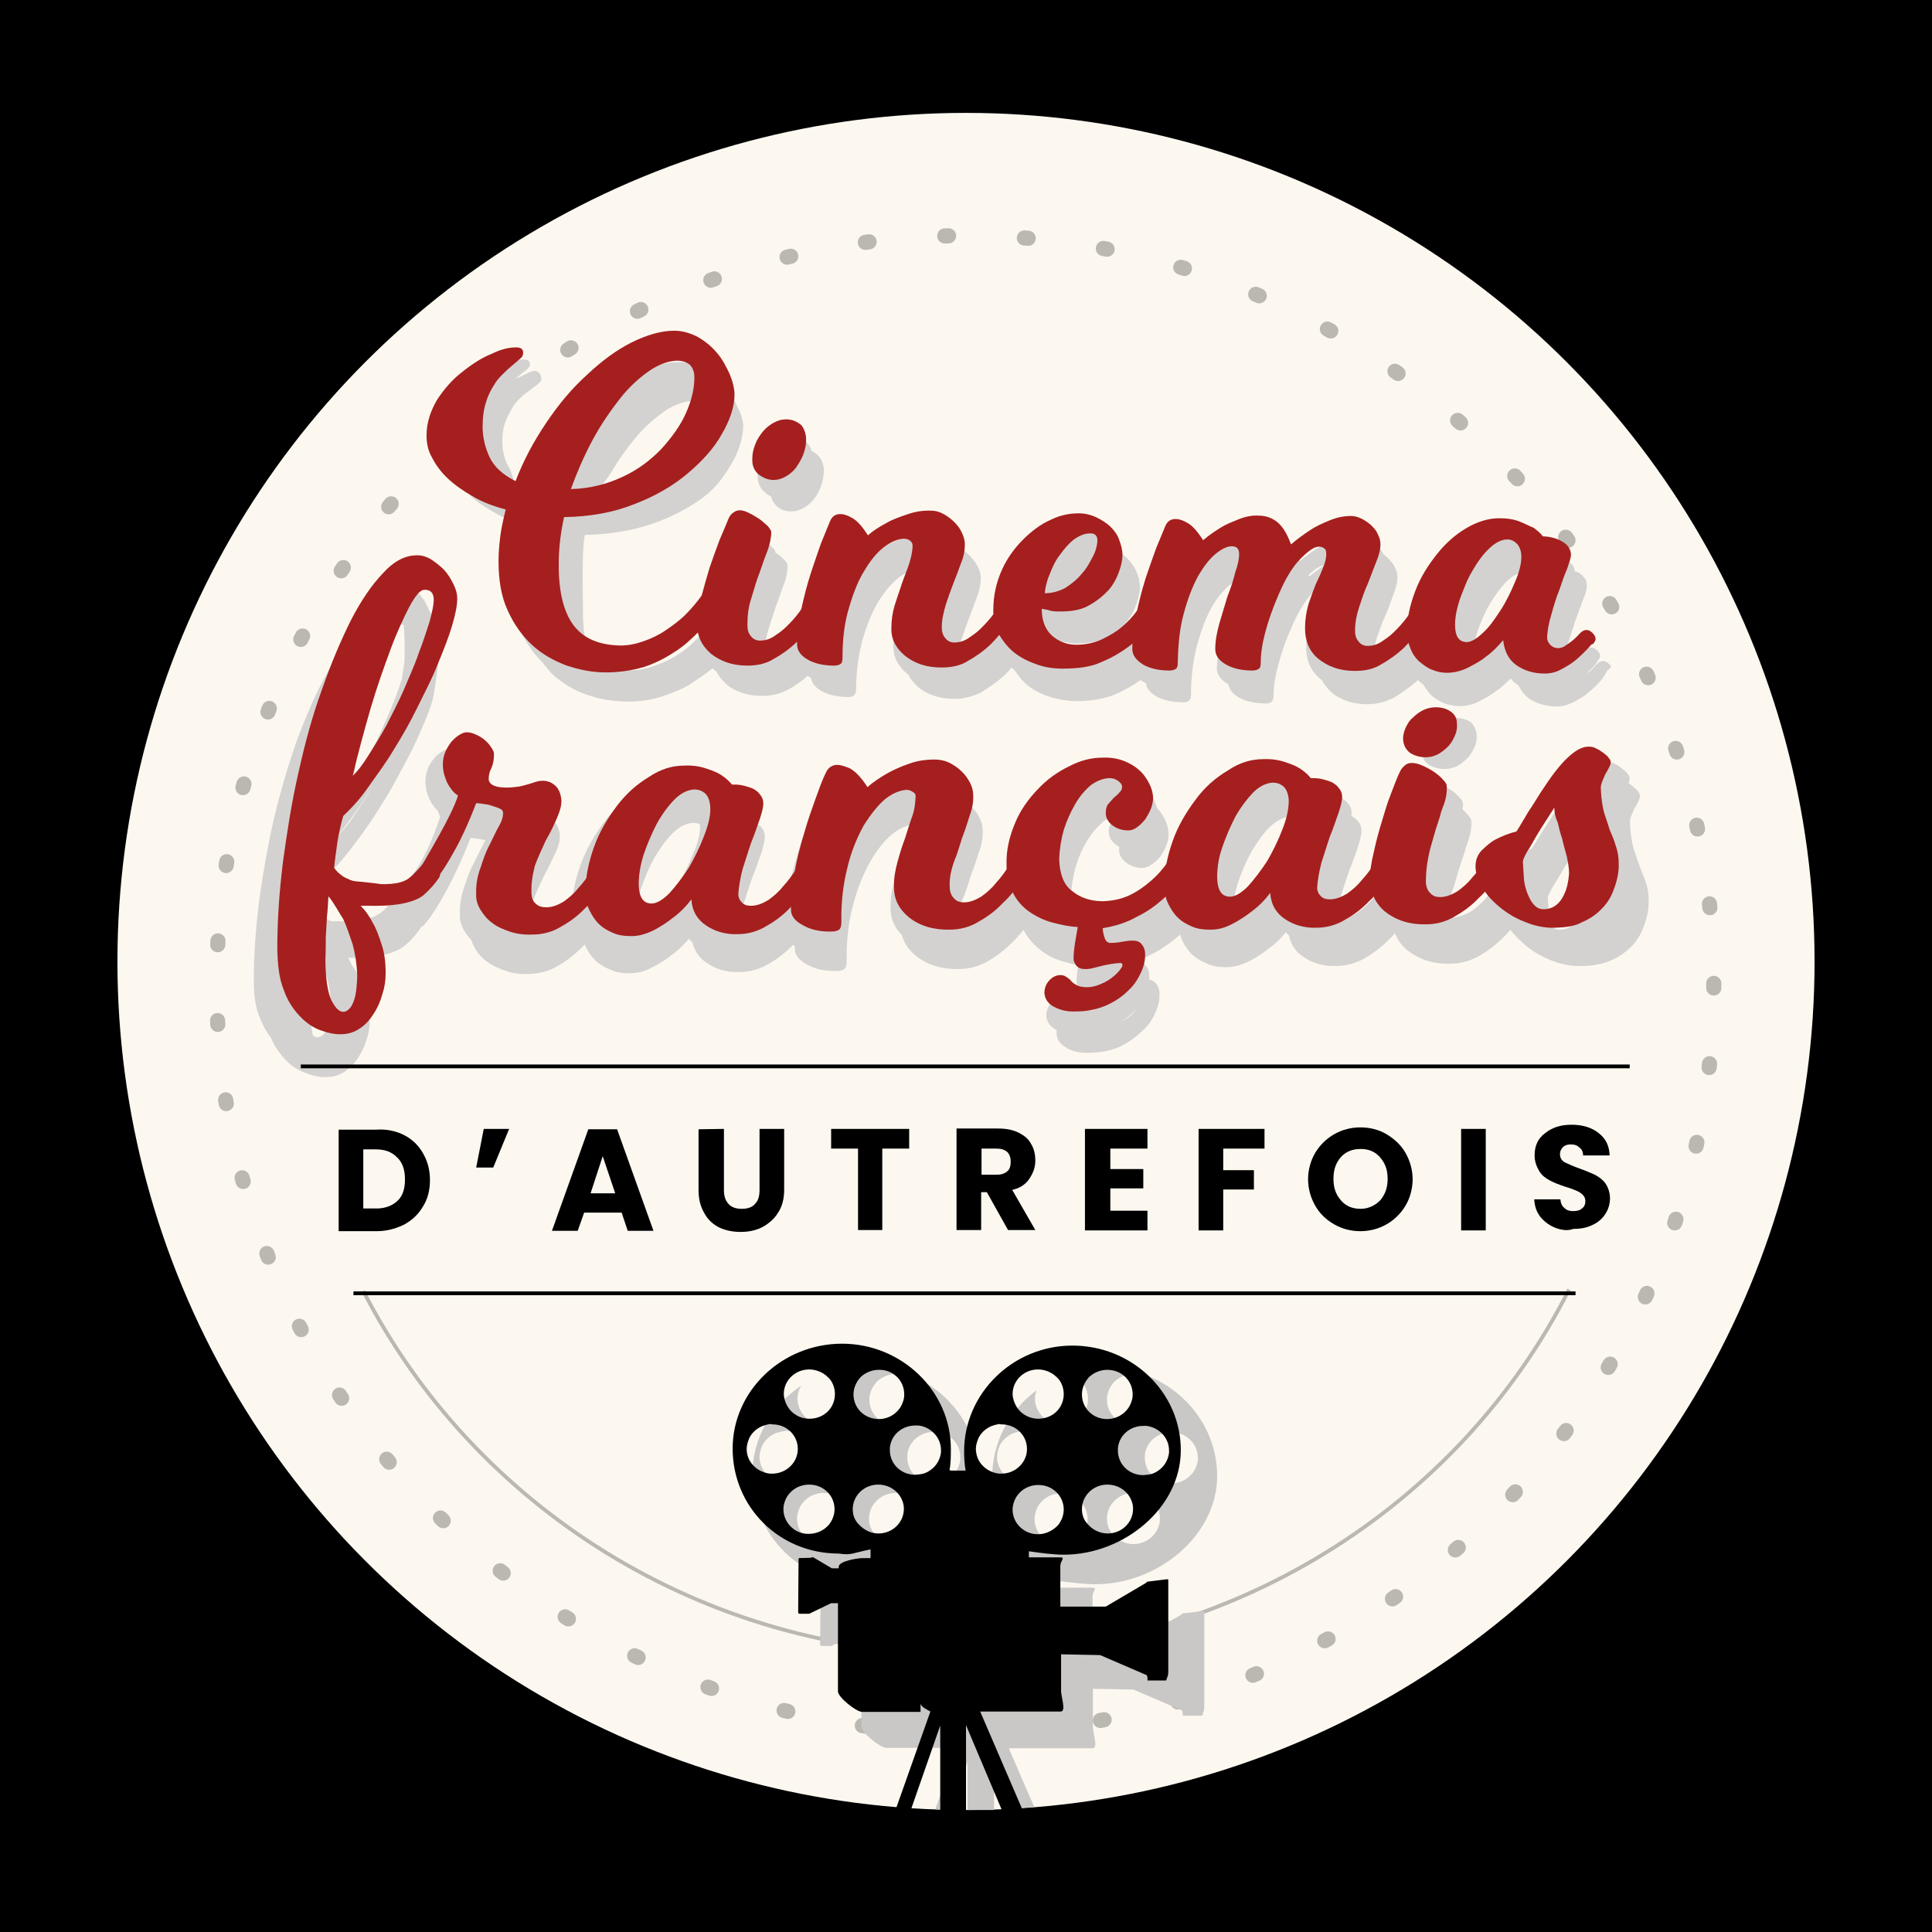 <?xml version="1.0" encoding="utf-8"?>
<!-- Generator: Adobe Illustrator 24.0.0, SVG Export Plug-In . SVG Version: 6.00 Build 0)  -->
<svg version="1.1" id="Calque_1" xmlns="http://www.w3.org/2000/svg" xmlns:xlink="http://www.w3.org/1999/xlink" x="0px" y="0px"
	 viewBox="0 0 510 510" style="enable-background:new 0 0 510 510;" xml:space="preserve">
<rect x="0" y="0" width="510" height="510" fill="#808080" stroke="none"/>
<style type="text/css">
	.st0{fill:#FCF8F0;}
	.st1{opacity:0.26;}
	.st2{fill:none;stroke:#000000;stroke-width:4;stroke-linecap:round;stroke-linejoin:round;stroke-dasharray:1.002,20.038;}
	.st3{opacity:0.26;fill:none;stroke:#000000;stroke-miterlimit:10;enable-background:new    ;}
	.st4{fill:none;stroke:#000000;stroke-miterlimit:10;}
	.st5{fill:#D3D2D1;}
	.st6{fill:#A51F1E;}
	.st7{fill:#C9C8C7;}
</style>
<polygon points="-86.9,-41.1 634,-42.3 634,566.6 -86.9,567.8 "/>
<g id="BACKGROUND">
</g>
<circle cx="254.8" cy="253.8" r="254"/>
<circle class="st0" cx="255" cy="253.8" r="224"/>
<g class="st1">
	<circle class="st0" cx="255.4" cy="260.4" r="197.6"/>
	<circle class="st2" cx="254.8" cy="259.8" r="197.6"/>
</g>
<path class="st3" d="M414.2,340.4c-28.9,57.2-89.6,96.2-159.4,96.2c-69.5,0-129.7-39-158.9-95.8"/>
<path class="st3" d="M81.4,285.2"/>
<g>
	<g>
		<path d="M106.8,299.7c2.1,1.1,3.8,2.8,4.9,4.8c1.2,2.1,1.8,4.4,1.8,7c0,2.7-0.6,5-1.8,6.9c-1.2,2.1-2.8,3.6-4.9,4.8
			c-2.2,1.1-4.6,1.8-7.4,1.8h-10v-26.8h10C102.1,298,104.7,298.6,106.8,299.7z M104.8,317.1c1.5-1.3,2.1-3.2,2.1-5.8
			c0-2.6-0.7-4.5-2.1-5.8c-1.5-1.5-3.2-2.1-5.8-2.1h-3.1V319H99C101.3,319.1,103.4,318.4,104.8,317.1z"/>
		<path d="M127.7,298h6.7l-4.2,10.2h-4.5L127.7,298z"/>
		<path d="M164.1,320.1h-9.9l-1.7,4.8h-6.8l9.6-26.8h7.6l9.6,26.8h-6.8L164.1,320.1z M162.4,315l-3.3-9.8l-3.2,9.8H162.4z"/>
		<path d="M191.1,298v16.1c0,1.7,0.4,2.8,1.2,3.7c0.8,0.9,2,1.3,3.5,1.3c1.5,0,2.8-0.4,3.5-1.3c0.9-0.9,1.2-2.1,1.2-3.7V298h6.5
			v16.1c0,2.5-0.6,4.5-1.6,6c-1,1.7-2.5,2.9-4.1,3.8c-1.7,0.9-3.7,1.3-5.8,1.3s-4-0.4-5.7-1.2c-1.7-0.9-3-2.1-3.9-3.8
			c-1-1.7-1.5-3.7-1.5-6v-16.1L191.1,298L191.1,298z"/>
		<path d="M240,298v5.2h-7.1v21.5h-6.4v-21.5h-7.1V298H240z"/>
		<path d="M266.1,324.7l-5.6-10H259v10h-6.5v-26.8h10.9c2.1,0,3.9,0.3,5.5,1.1c1.6,0.8,2.7,1.8,3.3,3c0.8,1.3,1.1,2.8,1.1,4.4
			c0,1.8-0.6,3.3-1.6,4.8c-1,1.5-2.6,2.5-4.5,2.9l6.1,10.6H266.1L266.1,324.7z M259.1,310.1h4c1.2,0,2.1-0.3,2.8-0.9
			c0.7-0.6,0.9-1.5,0.9-2.6c0-1-0.3-1.9-0.9-2.5c-0.7-0.6-1.6-0.9-2.8-0.9h-4V310.1z"/>
		<path d="M293.1,303.1v5.5h8.7v5.1h-8.7v5.9h9.8v5.2h-16.5v-26.8h16.5v5.2h-9.8V303.1z"/>
		<path d="M333.8,298v5.2h-10.9v5.7h8.1v5.1h-8.1v10.8h-6.5v-26.8h17.4L333.8,298L333.8,298z"/>
		<path d="M352.2,323.2c-2.1-1.2-3.8-2.8-5-4.9c-1.2-2.1-1.9-4.5-1.9-7s0.7-5,1.9-7c1.2-2,2.9-3.7,5-4.9c2.1-1.2,4.5-1.8,6.9-1.8
			c2.5,0,4.9,0.6,6.9,1.8c2,1.2,3.8,2.8,5,4.9c1.2,2.1,1.9,4.5,1.9,7s-0.7,5-1.9,7s-2.9,3.7-5,4.9s-4.5,1.8-6.9,1.8
			C356.6,325,354.3,324.4,352.2,323.2z M364.3,316.9c1.3-1.5,2-3.3,2-5.7c0-2.5-0.7-4.2-2-5.7c-1.3-1.5-3-2.2-5.1-2.2
			c-2.2,0-3.9,0.7-5.2,2.1c-1.3,1.5-2,3.2-2,5.8c0,2.5,0.7,4.2,2,5.7c1.3,1.5,3,2.2,5.2,2.2C361.1,319.1,362.9,318.3,364.3,316.9z"
			/>
		<path d="M392.2,298v26.8h-6.5V298H392.2z"/>
		<path d="M410.3,324c-1.6-0.7-2.8-1.7-3.7-2.8c-1-1.3-1.5-2.8-1.6-4.6h6.9c0.1,1,0.4,1.8,1.1,2.3c0.6,0.6,1.3,0.8,2.3,0.8
			c1,0,1.8-0.2,2.3-0.7c0.6-0.4,0.9-1.1,0.9-1.9c0-0.7-0.2-1.2-0.7-1.7s-1-0.8-1.7-1.1c-0.7-0.3-1.7-0.7-2.8-1
			c-1.8-0.6-3.1-1.1-4.2-1.7c-1.1-0.6-2.1-1.3-2.8-2.5s-1.2-2.5-1.2-4.1c0-2.6,0.9-4.5,2.8-5.9c1.9-1.5,4.1-2.2,7-2.2
			c2.9,0,5.4,0.8,7.1,2.2c1.9,1.5,2.8,3.3,2.9,5.9h-7c0-0.9-0.3-1.6-1-2.1c-0.6-0.6-1.3-0.8-2.3-0.8c-0.8,0-1.5,0.2-2,0.7
			c-0.4,0.4-0.8,1-0.8,1.9c0,0.9,0.4,1.6,1.2,2.1c0.9,0.4,2.1,1,3.8,1.6c1.7,0.6,3.1,1.2,4.2,1.7c1.1,0.6,2.1,1.3,2.8,2.3
			s1.2,2.5,1.2,3.9s-0.4,2.9-1.2,4.1c-0.8,1.3-2,2.3-3.3,2.9c-1.6,0.8-3.2,1.1-5.2,1.1C413.8,325,412,324.7,410.3,324z"/>
	</g>
</g>
<g>
	<line class="st4" x1="93.3" y1="341.4" x2="415.9" y2="341.4"/>
</g>
<g>
	<g>
		<path class="st5" d="M424.8,175.3c-0.5-0.5-1.1-0.8-1.6-0.8c-0.5,0-1,0.2-1.3,0.5c-0.4,0.3-0.7,0.7-1,1c-0.6,0.7-1.2,1.3-1.8,1.6
			c-0.1,0-0.1,0.1-0.2,0.1c0.8-0.7,1.5-1.4,2.2-2.2c0.2-0.3,0.3-0.6,0.6-0.9c0.4-0.6,0.7-1.1,0.7-1.4c0-0.6-0.3-1.1-0.8-1.5
			c-0.5-0.5-1.1-0.8-1.6-0.8c-0.5,0-1,0.2-1.3,0.5c-0.4,0.3-0.7,0.7-1,1c-0.6,0.7-1.2,1.3-1.8,1.6c-0.6,0.4-1.2,0.8-1.7,1.2
			c-0.5,0.3-1.1,0.5-1.5,0.5c0.1-1.5,0.4-3.3,1-5.2c0.7-2.2,1.4-4.3,2.1-6.5c0.7-2.1,1.5-4,2.1-5.7c0.7-1.6,1-2.9,1-3.7
			c0-0.9-0.2-1.6-0.8-2.2c-0.5-0.7-1.2-1.2-1.8-1.4c-0.2-0.1-0.4-0.2-0.6-0.2c-0.1-0.7-0.3-1.4-0.7-1.7c-0.5-0.7-1.2-1.2-1.8-1.4
			c-0.8-0.4-1.5-0.7-2.4-0.9c-0.9-0.2-1.7-0.3-2.4-0.3c-0.7-0.9-1.4-1.5-2.5-2.3c-1-0.7-2.1-1.3-3.6-1.6c-1.5-0.6-3.2-0.9-5.4-0.9
			c-2.8,0-5.8,0.9-8.7,2.6c-2.9,1.7-5.5,4.1-7.8,6.9c-2.3,2.9-4.2,6.2-5.7,9.7c-1.1,2.4-1.7,4.9-2,7.4c-0.8,1.1-1.6,1.9-2.4,2.8
			c-1.1,1.2-2.2,2.1-3.7,3.1c-1.4,0.9-2.7,1.4-4.1,1.4c-0.1,0-0.2,0-0.3,0c0-0.1,0-0.2,0-0.4c0-2,0.4-4.1,1.1-6.3
			c0.7-2.1,1.4-4.2,2.3-6.2c0.9-1.9,1.6-4,2.2-5.7c0.7-1.7,1.1-3.4,1.1-4.6c0-0.9-0.2-1.7-0.7-2.7c-0.5-1-1.1-1.6-1.8-2.4
			c-0.4-0.4-0.8-0.7-1.2-1c0-0.1-0.1-0.1-0.1-0.2c-0.5-1-1.1-1.6-1.8-2.4c-0.8-0.8-1.6-1.4-2.5-1.7c-1-0.5-1.9-0.7-2.7-0.7
			c-2,0-3.9,0.4-5.8,1.2c-1.9,0.8-3.5,1.5-5,2.5c-1.4,1-2.8,1.9-4.1,3c-0.3-0.5-0.7-0.9-1-1.3c-0.4-0.4-0.9-0.8-1.3-1.1
			c-0.6-1-1.2-1.7-1.8-2.5c-1.4-1.4-3.1-2.1-5.5-2.2c-1.8,0-3.6,0.3-5.3,1c-1.7,0.7-3.3,1.4-4.7,2.2c-1.6,1-3.1,1.9-4.5,3.1
			c-0.2-0.2-0.4-0.3-0.5-0.5c-1.4-2.1-2.7-3.6-3.9-4.1c-1.3-0.7-2.2-1-3-1c-1.4,0-2.2,0.7-2.8,1.9c-0.7,1.4-1.4,3.4-2.4,5.8
			c-1,2.4-1.9,5.1-2.8,8c-1,2.9-1.8,6-2.4,9.2c0,0.2-0.1,0.4-0.1,0.5c-1.1,1.4-2.1,2.4-3.5,3.5c-1.4,1.2-3.1,2.2-5.2,3.2
			c-2.1,1-4.2,1.4-6.7,1.4c-2,0-3.8-0.6-5.3-1.5c-0.6-1.4-0.9-2.8-0.9-4.4c0.6,0.2,1.1,0.3,1.6,0.3c0.9,0.2,1.6,0.3,2.4,0.4
			c3.3,0,6.1-0.5,8.3-1.5c2.1-1.2,4-2.4,5.3-4.1c1.4-1.5,2.2-3.2,2.8-4.9c0.6-1.7,0.9-3.2,0.9-4.4c0-1.4-0.3-2.7-0.9-4.1
			c-0.6-1.4-1.4-2.4-2.4-3.5c-0.3-0.3-0.7-0.6-1.1-0.9c-0.6-1.1-1.3-1.8-2.1-2.7c-1.1-1.1-2.2-1.7-3.7-2.4c-1.4-0.7-2.9-1-4.5-1
			c-2.2,0-4.8,0.6-7.4,1.7c-2.6,1.3-5.1,3-7.3,5.2c-2.2,2.2-4.1,5-5.7,8.2c-1.5,3.2-2.2,6.8-2.2,10.6c0,0.2,0,0.4,0,0.7
			c-0.9,1.3-1.7,2.2-2.6,3.2c-1.1,1.2-2.2,2.1-3.7,3.1c-1.4,0.9-2.7,1.4-4.1,1.4c-0.1,0-0.2,0-0.3,0c0-0.1,0-0.2,0-0.4
			c0-1.8,0.3-3.8,1-5.6c0.6-1.8,1.3-3.8,2-5.6c0.7-1.8,1.4-3.7,2-5.3c0.6-1.7,1-3.4,1-4.9c0-1.1-0.2-2-0.8-3.1
			c-0.5-1.1-1.2-1.9-2-2.8c-0.4-0.4-0.9-0.9-1.4-1.2c-0.5-0.9-1.1-1.6-1.8-2.4c-0.9-0.9-1.8-1.5-2.8-2.1c-1.1-0.6-2.1-0.9-3.3-0.9
			c-2.2,0-4.3,0.3-6.4,1c-2,0.7-3.7,1.4-5.3,2.2c-1.8,1-3.4,1.9-4.8,3.1c-0.2-0.2-0.4-0.3-0.5-0.5c-1.4-2.1-2.7-3.6-3.9-4.1
			c-1.3-0.7-2.2-1-3-1c-1.4,0-2.2,0.7-2.8,1.9c-0.7,1.4-1.4,3.4-2.4,5.9s-1.9,5.2-2.8,8.2c-0.9,3-1.8,6.1-2.4,9.2
			c0,0.1,0,0.2-0.1,0.3c-0.9,1.2-1.7,2.1-2.6,3.1c-1.1,1.2-2.2,2.1-3.7,3.1c-1.4,0.9-2.7,1.4-4.1,1.4c-0.1,0-0.2,0-0.3,0
			c0-0.1,0-0.2,0-0.4c0-2.4,0.4-4.8,1-7c0.7-2.2,1.4-4.4,2.1-6.5c0.8-2,1.4-4,2.1-5.8c0.7-1.7,1-3.5,1-5c0-0.4-0.3-1-0.9-1.5
			c-0.6-0.6-1.3-1.4-2.1-1.8c-0.1,0-0.1-0.1-0.2-0.1c0-0.4-0.3-1-0.9-1.4c-0.6-0.7-1.3-1.4-2.1-1.8c-0.9-0.7-1.7-1.3-2.7-1.6
			c-1-0.5-1.9-0.8-2.6-0.8c-0.7,0-1.3,0.2-1.7,0.6s-0.9,0.9-1.2,1.4c-0.7,1.4-1.4,3.4-2.4,5.7c-1,2.3-1.9,4.8-2.7,7.5
			c-0.9,2.6-1.6,5.2-2.2,7.8c-0.4,1.4-0.6,2.6-0.8,3.8c-0.9,1.1-1.8,1.9-2.8,2.9c-1.5,1.4-3.2,2.6-5,3.6c-1.8,1.1-3.7,1.7-5.6,2.4
			c-1.9,0.6-3.8,1-5.7,0.9c-4.2,0-7.5-1.1-10.1-3.1c-1.6-2.9-2.3-6.8-2.3-11.9c0-3.5-0.4-17.2,0.5-20.7c6.5-0.1,12.3-1.1,17.7-2.9
			c5.2-1.8,9.7-4.2,13.4-6.9c3.7-2.8,5.7-5.8,7.6-9c2-3.2,3-7,3.1-9.7c0-1.4-0.4-3-1.2-4.6c-0.8-1.6-0.9-2.3-2.1-3.8
			c-0.4-0.5-0.8-0.9-1.3-1.3c-0.6-0.9-1.2-1.5-1.8-2.3c-1.4-1.4-2.9-2.6-4.7-3.7c-1.9-1-3.9-1.4-6-1.4c-3.4,0-6.9,0.9-10.7,2.6
			c-3.9,1.7-7.5,4.2-11.2,7.2c-3.7,3-6.2,17-9.4,21.1c4.6-6.1-1.9-0.6-7.7,13c-1.4-0.6-4.8-15.5-5.9-16.3c-1.1-2.1-1.6-4.3-1.6-6.6
			c0-2.1,0.3-4,0.9-5.5c0.6-1.4,1.4-2.9,2.1-4.1c0.9-1.2,1.8-2,2.7-2.8c1-0.8,1.8-1.4,2.5-1.9c0.7-0.5,1.2-0.9,1.5-1.2
			c0.4-0.3,0.6-0.7,0.6-1.2c0-0.8-0.6-2-1.8-2s-2.9,1.4-5,2c0.7-0.5,1.3-1,1.7-1.4c0.7-0.5,1.2-0.9,1.5-1.2c0.4-0.3,0.6-0.7,0.6-1.2
			c0-0.8-0.6-1.2-1.8-1.2c-1.5,0-3.5,0.5-6.1,1.4c-2.5,1.1-5,2.3-7.4,4.1c-2.4,1.7-4.5,3.9-6.4,6.3c-1.8,2.4-1.5,9.1-1.5,11.9
			c0,1.6,0.5,3.3,1.4,4.9c0.9,1.4,2,2.9,3.5,4.2c0.9,1.4,2,2.7,3.5,4c1.7,1.4,3.9,2.8,6.3,4.1c1.4,0.8,3,1.4,4.7,1.8
			c-0.3,1.2,0.4,12.5,0.2,13.6c-0.3,1.8-0.5,3.9-0.5,5.7c0,4.2,0.8,8,2.3,11.1c1.4,2.5,2.9,4.7,4.9,6.6c1.3,1.7,2.6,3.4,4.3,4.6
			c2.5,2,5.4,3.6,8.6,4.5c3.2,1.1,6.5,1.4,9.7,1.5c3.2,0,6.3-0.4,9-1.3c2.7-0.9,5.3-1.9,7.6-3.3c2.1-1.4,4.1-2.7,5.9-4.2
			c0.2,0.2,0.3,0.3,0.5,0.5c0.2,0.2,0.4,0.3,0.6,0.5c0.6,1.2,1.4,2.1,2.4,3.1c2.4,2.1,5.7,3.2,9.6,3.2c2.5,0,5-0.6,7.1-1.8
			c1.9-1.1,3.5-2.2,4.9-3.5c0.2,0.1,0.4,0.3,0.6,0.4c0.1,0.1,0.2,0.1,0.3,0.2c0.2,1.4,1.2,2.5,2.7,3.4c1.9,1.1,4.2,1.5,6.9,1.6
			c0.8,0,1.4-0.1,1.7-0.4c0.4-0.3,0.6-0.9,0.6-1.6c0-4.9,0.7-9.4,1.7-13.2c1.2-4,2.5-7.2,4.1-9.9c1.7-2.7,3.4-4.8,5.3-6.3
			c1.4-1.2,2.8-1.7,4.1-2c-0.2,1-0.4,1.8-0.7,2.9c-0.6,1.6-1.3,3.5-1.9,5.2c-0.7,1.8-1.4,3.8-1.9,5.7c-0.6,1.9-0.9,4.1-0.9,6.1
			c0,2.9,1.2,5.3,3.6,7.3c0.1,0.1,0.3,0.2,0.4,0.3c0.6,1.3,1.5,2.2,2.6,3.3c2.4,2,5.7,3.1,9.6,3.1c2.5,0,5-0.7,7.1-1.8
			c2.2-1.4,4.1-2.7,5.8-4.2c0.8-0.8,1.5-1.4,2.1-2.3c0.3,0.3,0.6,0.6,0.9,0.8c0.9,1.4,1.8,2.5,3,3.6c1.6,1.4,3.5,2.4,5.8,3.2
			c2.3,0.8,4.7,1.2,7.3,1.3c4,0,7.4-0.6,10.4-1.8c2.6-1.2,4.8-2.4,6.7-3.8c0.3,0.3,0.7,0.5,1.1,0.7c0.1,0.1,0.2,0.1,0.3,0.2
			c0.2,1.4,1.2,2.5,2.7,3.4c1.9,1.1,4.2,1.5,6.9,1.6c0.8,0,1.4-0.1,1.7-0.4c0.4-0.3,0.6-0.9,0.6-1.6c0-4.9,0.6-9.4,1.6-13.1
			c1.1-3.9,2.2-7,3.7-9.7c1.4-2.6,3-4.5,4.7-6c1.2-1,2.1-1.4,3-1.7c-0.2,1-0.4,1.9-0.9,3.2c-0.7,1.9-1.4,4.1-2.1,6.5
			c-0.9,2.3-1.6,4.6-2.1,7c-0.7,2.4-1,4.6-1.1,6.8c0,1.6,1,3,2.8,4.1c0.1,0.1,0.2,0.1,0.3,0.2c0.2,1.4,1.2,2.5,2.7,3.4
			c1.9,1.1,4.2,1.5,6.9,1.6c0.8,0,1.4-0.1,1.7-0.4c0.4-0.3,0.6-0.9,0.6-1.6c0-2.4,0.4-5.1,1.2-8.1c0.8-3,1.9-6.4,3.5-9.9
			c1.8-4.2,3.7-7.3,5.8-9.5c1.4-1.4,2.4-2.2,3.4-2.8c-0.2,0.6-0.4,1.2-0.6,1.7c-0.6,1.4-1.3,2.8-1.9,4.3c-0.7,1.5-1.4,3.3-1.9,5.2
			c-0.6,1.8-0.9,4.1-0.9,6.4c0,3.4,1.2,6.1,3.6,8.1c0.2,0.2,0.4,0.3,0.6,0.5c0.6,1.2,1.4,2.1,2.4,3.1c2.4,2.1,5.7,3.2,9.6,3.2
			c2.5,0,5-0.7,7.1-1.8c2.2-1.4,4.1-2.7,5.8-4.2c0.1-0.1,0.3-0.3,0.4-0.4c0.1,0.1,0.1,0.1,0.2,0.2c0.4,0.4,0.9,0.8,1.3,1.1
			c0.5,1,1.1,1.7,1.8,2.5c1,1,2.1,1.6,3.3,2.2c1.4,0.6,2.6,0.8,4.1,0.9c2.1,0,4-0.4,5.7-1.4c1.8-0.9,3.3-1.8,4.7-2.9
			c1.2-0.9,2.2-1.8,3.4-3c0.5,0.7,1.1,1.2,1.7,1.6c0.1,0.1,0.3,0.2,0.4,0.3c0.6,1.4,1.5,2.4,2.6,3.3c2,1.4,4.5,2.2,7.4,2.2
			c1.5,0,3-0.4,4.4-1.1c1.4-0.8,2.7-1.4,3.9-2.5c1.3-1.1,2.5-2.2,3.7-3.6c0.2-0.3,0.3-0.6,0.6-0.9c0.4-0.6,0.7-1.1,0.7-1.4
			C425.6,176.3,425.3,175.8,424.8,175.3z M388.7,173.6c0-2.1,0.5-4.4,1.4-7.1c0.9-2.6,2-5.1,3.3-7.3c1.4-2.2,2.8-4.2,4.4-5.8
			c1.6-1.5,3.2-2.3,4.7-2.3c0.2,0,0.5,0,0.7,0.1c0,0.3,0.1,0.6,0,0.9c0,1.9-0.6,4.2-1.6,6.9c-1.1,2.6-2.2,5.1-3.8,7.4
			c-1.5,2.3-3.1,4.3-4.7,6c-1.6,1.5-3,2.4-4.3,2.4C388.7,174.4,388.7,174,388.7,173.6z M288.1,151c1-0.8,1.9-1.4,2.9-1.4
			c-0.2,0.8-0.5,1.4-0.9,2.3c-0.8,1.5-1.7,3.1-2.9,4.5c-1.3,1.4-2.7,2.7-4.4,3.8c-0.5,0.3-0.9,0.5-1.4,0.7c0-0.1,0.1-0.2,0.1-0.4
			c0.8-1.8,1.6-3.6,2.7-5.2C285.4,153.6,286.7,152.3,288.1,151z M265.4,172.5c-0.2,0.3-0.5,0.5-0.7,0.8
			C265,173,265.2,172.8,265.4,172.5L265.4,172.5z M184.5,105.9c0,0.1,0,0.2,0,0.3c0,2.4-0.8,5.1-2.1,7.9c-1.4,2.9-3.5,5.5-6.2,8
			s-4.5,7.2-8.4,9.1c-2.5,1.2-10.1,2.7-13,3.2c1.2-2.4,5.8-8.4,7.1-10.6c2.1-3.5,4.4-6.6,6.8-9.3c2.4-2.7,4.9-4.7,7.4-6.4
			c2.5-1.5,5-2.3,7.2-2.3C183.9,105.8,184.2,105.8,184.5,105.9z M345.6,152.2c-0.1-0.2-0.1-0.3-0.2-0.4c1.7-1.6,3-2.5,4.1-2.5
			C348.3,150.1,347,151.1,345.6,152.2z"/>
		<path class="st5" d="M203.5,131c0.3,1.1,0.7,1.7,1.4,2.5c1.2,1.1,2.4,1.5,4,1.5c1.2,0,2.1-0.3,3.2-0.9c1.1-0.6,2-1.4,2.7-2.3
			c0.9-1.1,1.4-2.1,1.9-3.4c0.5-1.3,0.7-2.6,0.8-4c0-1.6-0.5-3.1-1.5-4.1c-0.6-0.6-1.2-1-1.8-1.3c-0.2-1-0.7-1.6-1.3-2.3
			c-1.1-1.1-2.2-1.5-3.9-1.5c-1.3,0-2.3,0.3-3.4,0.9c-1.1,0.6-2,1.4-2.8,2.3c-0.9,1.1-1.5,2-2,3.3c-0.5,1.3-0.8,2.5-0.8,3.8
			c0,1.8,0.6,3.3,1.6,4.2C202.4,130.4,202.9,130.8,203.5,131z"/>
	</g>
	<g>
		<g>
			<path class="st6" d="M159.8,177.5c-3.5,0-6.8-0.7-10.2-1.8c-3.4-1.3-6.5-3-9.1-5.4c-2.6-2.4-4.8-5.4-6.5-9.2
				c-1.7-3.7-2.4-8-2.4-13c0-2.2,0.2-4.4,0.5-6.8c0.3-2.2,0.8-4.4,1.4-6.8c-3.3-0.9-6.3-2-8.9-3.6c-2.5-1.4-4.7-3-6.5-4.7
				c-1.8-1.7-3.2-3.7-4.1-5.5c-1.1-1.9-1.4-3.9-1.4-5.8c0-3.4,1.1-6.5,2.8-9.4c1.9-2.9,4.1-5.4,6.6-7.3c2.5-2,5.2-3.8,7.8-4.8
				c2.6-1.3,4.7-1.7,6.4-1.7c1.4,0,1.9,0.5,1.9,1.4c0,0.6-0.2,1.1-0.6,1.4c-0.4,0.4-0.9,0.8-1.6,1.4c-0.8,0.7-1.7,1.4-2.6,2.3
				c-1,1-2,1.9-2.8,3.3c-0.9,1.4-1.7,2.9-2.2,4.7c-0.6,1.7-0.9,4-0.9,6.5c0,2.6,0.6,5.3,1.8,7.9s3.5,4.7,6.9,6.4
				c2.1-5.5,4.8-10.5,8.1-15.4c3.3-4.9,6.8-9.1,10.7-12.6c3.9-3.7,7.7-6.5,11.8-8.6c4.1-2,7.8-3.1,11.3-3.1c2.1,0,4.2,0.6,6.3,1.7
				c2,1.2,3.6,2.5,5,4.2c1.4,1.6,2.4,3.6,3.3,5.5c0.8,1.9,1.3,3.9,1.3,5.5c0,3.1-1.2,6.7-3.3,10.3c-2.1,3.8-5.2,7.2-9.1,10.5
				c-3.9,3.3-8.6,6-14.1,8.1c-5.5,2.2-11.7,3.3-18.5,3.4c-0.9,4.1-1.4,8.1-1.4,12.2c-0.1,7.6,1.4,13.2,4.1,16.6
				c2.7,3.4,6.8,5,12.2,5.1c2,0,4-0.4,6-1.1c2-0.7,4-1.6,5.9-2.9c1.9-1.3,3.7-2.6,5.3-4.2s3.1-3.4,4.3-5.1c0.1-0.2,0.3-0.6,0.6-0.9
				c0.1-0.1,0.4-0.4,0.7-0.6c0.3-0.2,0.6-0.4,1.1-0.4c0.7,0,1.3,0.2,1.7,0.8c0.4,0.5,0.7,1.2,0.7,1.6c0,0.4-0.1,0.7-0.2,0.9
				c-0.1,0.4-0.2,0.6-0.4,0.9c-0.2,0.4-0.3,0.7-0.5,1.2c-1.4,2-2.8,4.1-4.6,6.2c-1.9,1.9-4,3.9-6.5,5.4c-2.4,1.6-5.2,3-8,3.9
				C166.4,177.1,163.1,177.5,159.8,177.5z M179,95.2c-2.3,0-5,0.9-7.6,2.7c-2.6,1.8-5.3,4.2-7.8,7.4c-2.5,3.2-5,6.8-7.2,10.9
				s-4.1,8.5-5.7,12.9c5-0.1,9.5-1.3,13.6-3.2c4.1-1.9,7.4-4.4,10.3-7.4c2.7-3,5-6.1,6.5-9.5c1.5-3.4,2.2-6.5,2.2-9.4
				c0-1.4-0.4-2.5-1.2-3.3C181.4,95.7,180.4,95.3,179,95.2z"/>
			<path class="st6" d="M197.3,165.1c0,1.2,0.3,2.1,0.9,2.8c0.6,0.8,1.4,1.2,2.4,1.2c1.4,0,2.8-0.4,4.1-1.4c1.4-0.9,2.5-1.8,3.7-3.1
				c1.3-1.3,2.4-2.7,3.5-4.3c0.1-0.2,0.3-0.5,0.6-0.8c0.1-0.1,0.4-0.3,0.7-0.5c0.3-0.2,0.6-0.3,1-0.3c0.6,0,1.1,0.2,1.5,0.7
				c0.5,0.4,0.7,1,0.7,1.4c0,0.3-0.1,0.6-0.2,0.8c-0.1,0.3-0.2,0.5-0.4,0.8c-0.2,0.3-0.3,0.6-0.5,1c-1.6,2.3-3.3,4.4-5.2,6.3
				c-1.6,1.5-3.6,3-5.8,4.2c-2.2,1.4-4.6,1.8-7.1,1.8c-4,0-7.1-1.2-9.6-3.2c-2.4-2.1-3.7-4.8-3.6-8.1c0-1.8,0.4-4.1,1.1-6.7
				c0.7-2.6,1.4-5.2,2.2-7.8c0.9-2.6,1.8-5.1,2.7-7.5c1-2.3,1.8-4.2,2.4-5.7c0.3-0.6,0.7-1.1,1.2-1.4c0.5-0.4,1.1-0.6,1.7-0.6
				c0.8,0,1.6,0.3,2.6,0.8c1,0.5,1.9,1.1,2.7,1.6c0.8,0.6,1.5,1.3,2.1,1.8c0.6,0.7,0.9,1.3,0.9,1.5c0,1.5-0.4,3.3-1,5
				c-0.7,1.7-1.4,3.8-2.1,5.8c-0.8,2-1.4,4.2-2.1,6.5C197.5,160.3,197.3,162.7,197.3,165.1z M212.8,116.1c0,1.4-0.3,2.7-0.8,4
				c-0.5,1.3-1.2,2.3-1.9,3.4c-0.9,1.1-1.7,1.7-2.7,2.3c-1.1,0.6-2.1,0.9-3.2,0.9c-1.5,0-2.8-0.6-4-1.5c-1.2-1.1-1.7-2.4-1.6-4.2
				c0-1.4,0.3-2.5,0.8-3.8c0.5-1.3,1.2-2.3,2-3.3c0.9-1.1,1.8-1.7,2.8-2.3c1.1-0.6,2.1-0.9,3.4-0.9c1.5,0,2.8,0.6,3.9,1.5
				C212.2,113,212.8,114.4,212.8,116.1z"/>
			<path class="st6" d="M248.6,165.6c0,1.2,0.3,2.1,0.9,2.8c0.6,0.8,1.4,1.2,2.4,1.2c1.4,0,2.8-0.4,4.1-1.4c1.4-0.9,2.5-1.8,3.7-3.1
				c1.3-1.3,2.4-2.7,3.5-4.3c0.1-0.2,0.3-0.5,0.6-0.8c0.1-0.1,0.4-0.3,0.7-0.5c0.3-0.2,0.6-0.3,1-0.3c0.6,0,1.1,0.2,1.5,0.7
				c0.5,0.4,0.7,1,0.7,1.4c0,0.3-0.1,0.6-0.2,0.8c-0.1,0.3-0.2,0.5-0.4,0.8s-0.3,0.6-0.5,1c-1.6,2.3-3.3,4.4-5.2,6.3
				c-1.6,1.5-3.6,3-5.8,4.2c-2.1,1.4-4.6,1.8-7.1,1.8c-4,0-7.1-1.1-9.6-3.1c-2.4-2-3.7-4.4-3.6-7.3c0-2.1,0.3-4.1,0.9-6.1
				c0.6-1.9,1.3-3.9,1.9-5.7s1.4-3.6,1.9-5.2s0.9-3.3,0.9-4.8c0-0.5-0.2-0.9-0.7-1.3c-0.4-0.3-1-0.5-1.5-0.5c-1.6,0-3.4,0.8-5.2,2.1
				c-1.9,1.4-3.7,3.6-5.3,6.3c-1.7,2.7-3,6.1-4.1,9.9c-1.2,3.9-1.7,8.3-1.7,13.2c0,1-0.2,1.4-0.6,1.6c-0.4,0.3-1,0.4-1.7,0.4
				c-2.8,0-5.2-0.6-6.9-1.6c-1.9-1.1-2.8-2.4-2.8-4.1c0-2.9,0.4-5.9,1.1-9.1c0.7-3.2,1.5-6.3,2.4-9.2c1-3,1.9-5.7,2.8-8.2
				c1-2.5,1.8-4.4,2.4-5.9c0.6-1.4,1.5-1.9,2.8-1.9c0.8,0,1.8,0.3,3,1c1.3,0.7,2.6,2.1,4.2,4.6c1.5-1.3,3.1-2.3,5-3.3
				c1.5-0.9,3.3-1.5,5.3-2.2c2-0.7,4.1-1.1,6.4-1c1.2,0,2.2,0.3,3.3,0.9c1.1,0.6,2.1,1.4,2.8,2.1c0.9,0.9,1.5,1.7,2,2.8
				c0.5,1.1,0.8,2,0.8,3.1c0,1.5-0.3,3.3-1,4.9c-0.6,1.7-1.3,3.6-2,5.3c-0.7,1.8-1.4,3.8-2,5.6C249,161.9,248.6,163.7,248.6,165.6z"
				/>
			<path class="st6" d="M304.1,164.2c-1.6,2.3-3.5,4.4-5.9,6.3c-2,1.5-4.4,3-7.3,4.2c-2.9,1.4-6.5,1.8-10.4,1.8
				c-2.6,0-5.1-0.4-7.3-1.3c-2.2-0.8-4.1-1.8-5.8-3.2c-1.6-1.4-2.8-3-3.8-4.7c-0.9-1.8-1.4-3.9-1.4-6.1c0-4,0.8-7.4,2.2-10.6
				s3.4-5.9,5.7-8.2c2.2-2.2,4.7-4.1,7.3-5.2c2.6-1.3,5.1-1.7,7.4-1.7c1.6,0,3.1,0.4,4.5,1c1.4,0.7,2.6,1.4,3.7,2.4
				c1.1,1.1,1.9,2.1,2.4,3.5c0.5,1.4,0.9,2.6,0.9,4.1c0,1.3-0.3,2.7-0.9,4.4c-0.6,1.7-1.5,3.4-2.8,4.9c-1.4,1.5-3.1,2.9-5.3,4.1
				c-2.1,1.2-5,1.6-8.3,1.5c-0.8,0-1.6-0.1-2.4-0.4c-0.5-0.1-1.1-0.2-1.6-0.3c0,3.1,0.9,5.4,2.6,7c1.8,1.6,4,2.5,6.5,2.5
				c2.4,0,4.7-0.5,6.7-1.4c2.1-1,3.8-2,5.2-3.2c1.7-1.4,3.1-2.9,4.3-4.6c0.1-0.2,0.3-0.5,0.6-0.8c0.1-0.1,0.4-0.3,0.7-0.5
				c0.3-0.2,0.6-0.3,1-0.3c0.6,0,1.1,0.2,1.5,0.7c0.5,0.4,0.7,1,0.7,1.4c0,0.3-0.1,0.6-0.2,0.8c-0.1,0.3-0.2,0.5-0.4,0.8
				C304.3,163.6,304.2,163.8,304.1,164.2z M275.8,156.6c1.9,0,3.7-0.5,5.4-1.4c1.7-1.1,3.1-2.2,4.4-3.8c1.3-1.4,2.1-3,2.9-4.5
				c0.8-1.5,1.1-2.9,1.2-4.1c0-1.4-0.6-2-1.9-2c-1.5,0-2.9,0.6-4.3,1.6c-1.4,1.1-2.6,2.5-3.8,4.2c-1.2,1.5-2,3.4-2.7,5.2
				C276.2,153.7,275.9,155.4,275.8,156.6z"/>
			<path class="st6" d="M344.5,165.9c0-2.3,0.3-4.3,0.9-6.4c0.6-1.8,1.3-3.7,1.9-5.2c0.7-1.5,1.4-3,1.9-4.3c0.6-1.4,0.9-2.6,0.9-3.8
				c0-0.7-0.2-1.3-0.5-1.4c-0.4-0.3-0.8-0.5-1.4-0.5c-1.3,0-2.8,1.1-4.9,3.2c-2.1,2.1-4,5.3-5.8,9.5c-1.6,3.7-2.7,6.9-3.5,9.9
				c-0.8,3-1.2,5.7-1.2,8.1c0,1-0.2,1.4-0.6,1.6c-0.4,0.3-1,0.4-1.7,0.4c-2.8,0-5.2-0.6-6.9-1.6c-1.9-1.1-2.8-2.4-2.8-4.1
				c0-2.1,0.4-4.3,1.1-6.8c0.7-2.4,1.4-4.7,2.1-7c0.9-2.3,1.6-4.4,2.1-6.5c0.7-1.9,1-3.6,1-4.7c0-1.4-0.6-2.1-1.9-2.1
				c-1.3,0-2.7,0.7-4.3,2c-1.7,1.4-3.2,3.4-4.7,6c-1.4,2.6-2.7,5.9-3.7,9.7c-1.1,3.9-1.5,8.2-1.6,13.1c0,1-0.2,1.4-0.6,1.6
				c-0.4,0.3-1,0.4-1.7,0.4c-2.8,0-5.2-0.6-6.9-1.6c-1.8-1.2-2.8-2.4-2.8-4.1c0-3,0.4-6.1,1.1-9.4c0.7-3.2,1.5-6.3,2.4-9.2
				c1-2.9,1.9-5.6,2.8-8c1-2.4,1.8-4.3,2.4-5.8c0.6-1.4,1.5-1.9,2.8-1.9c0.8,0,1.8,0.3,3,1c1.3,0.7,2.6,2.1,4.2,4.6
				c1.5-1.3,3-2.3,4.6-3.3c1.4-0.9,3-1.5,4.7-2.2s3.5-1.1,5.3-1c2.2,0,4.1,0.8,5.5,2.2c1.4,1.4,2.3,3.3,3.1,5.4
				c1.6-1.4,3.3-2.6,5.1-3.8c1.5-1,3.1-1.7,5-2.5c1.9-0.8,3.8-1.2,5.8-1.2c1,0,1.8,0.3,2.7,0.7c1,0.5,1.8,1.1,2.5,1.7
				c0.8,0.8,1.4,1.4,1.8,2.4c0.5,1,0.7,1.7,0.7,2.7c0,1.4-0.4,2.9-1.1,4.6c-0.7,1.7-1.4,3.7-2.2,5.7c-0.9,1.9-1.6,4.1-2.3,6.2
				c-0.7,2.1-1.1,4.2-1.1,6.3c0,1.2,0.3,2.1,0.9,2.8c0.6,0.8,1.4,1.2,2.4,1.2c1.4,0,2.8-0.4,4.1-1.4c1.4-0.9,2.5-1.8,3.7-3.1
				c1.3-1.3,2.4-2.7,3.5-4.3c0.1-0.2,0.3-0.5,0.6-0.8c0.1-0.1,0.4-0.3,0.7-0.5c0.3-0.2,0.6-0.3,1-0.3c0.6,0,1.1,0.2,1.5,0.7
				c0.5,0.4,0.7,1,0.7,1.4c0,0.3-0.1,0.6-0.2,0.8c-0.1,0.3-0.2,0.5-0.4,0.8c-0.2,0.3-0.3,0.6-0.5,1c-1.6,2.3-3.3,4.4-5.2,6.3
				c-1.6,1.5-3.6,3-5.8,4.2c-2.1,1.4-4.6,1.8-7.1,1.8c-4,0-7.1-1.2-9.6-3.2C345.6,171.9,344.5,169.2,344.5,165.9z"/>
			<path class="st6" d="M419.7,170.6c-1.3,1.4-2.4,2.5-3.7,3.6c-1.2,1-2.4,1.7-3.9,2.5c-1.4,0.8-2.9,1.1-4.4,1.1
				c-2.9,0-5.4-0.8-7.4-2.2c-2-1.4-3.2-3.7-3.5-6.6c-1.4,1.6-2.9,3.2-4.5,4.3c-1.4,1.2-3,2-4.7,2.9c-1.8,0.9-3.7,1.4-5.7,1.4
				c-1.4,0-2.7-0.3-4.1-0.9c-1.4-0.6-2.3-1.4-3.3-2.2c-1-1-1.7-2-2.2-3.4c-0.6-1.4-0.9-2.7-0.9-4.2c0-3.7,0.8-7.2,2.2-10.9
				s3.4-6.8,5.7-9.7c2.3-2.9,4.9-5.2,7.8-6.9c2.9-1.7,5.8-2.6,8.7-2.6c2.1,0,3.9,0.3,5.4,0.9c1.5,0.6,2.6,1.2,3.6,1.6
				c1.1,0.8,1.9,1.5,2.5,2.3c0.8,0,1.6,0.1,2.4,0.3c0.9,0.2,1.7,0.5,2.4,0.9c0.8,0.4,1.4,0.9,1.8,1.4c0.5,0.7,0.8,1.4,0.8,2.2
				s-0.4,1.9-1,3.7c-0.7,1.6-1.4,3.6-2.1,5.7c-0.8,2-1.5,4.2-2.1,6.5c-0.7,2.2-1,4.2-1.1,5.9c0,0.9,0.3,1.4,0.8,2
				c0.6,0.6,1.3,0.9,2.1,0.9c0.6,0,1.2-0.2,1.7-0.5c0.6-0.4,1.2-0.8,1.7-1.2c0.7-0.5,1.3-1.1,1.8-1.6c0.3-0.4,0.6-0.7,1-1
				c0.4-0.3,0.8-0.5,1.3-0.5c0.6,0,1.1,0.3,1.6,0.8c0.5,0.5,0.8,1.1,0.8,1.5c0,0.4-0.2,0.9-0.7,1.4
				C420,170.1,419.8,170.4,419.7,170.6z M401.6,147c0-1.4-0.4-2.6-1.1-3.4c-0.8-0.8-1.6-1.2-2.6-1.2c-1.5,0-3.1,0.8-4.7,2.3
				c-1.6,1.5-3.1,3.5-4.4,5.8c-1.4,2.2-2.3,4.7-3.3,7.3c-0.9,2.6-1.4,5-1.4,7.1c0,3.1,1,4.5,3,4.6c1.3,0,2.7-0.9,4.3-2.4
				c1.7-1.5,3.2-3.7,4.7-6c1.5-2.3,2.7-4.8,3.8-7.4C401,151.2,401.6,148.9,401.6,147z"/>
		</g>
	</g>
</g>
<path class="st7" d="M251,477.8l4.4-12.6v12.6h7v-12.6l5.2,12.2l5.4-0.4l-6.7-15.5h22.1c1.6,0,0.1-4,0.1-5.6v-10.1l10.7,0.2
	l12.8,5.5c0.1,0,0.1,0.5,0.2,0.5v0.9h5.1c0.1,0,0.3-0.9,0.4-1s0.2-1,0.2-1.2v-25.2c0-0.3-0.2-0.2-0.5-0.2l-5.1,0.6
	c-0.1,0-0.3,0.1-0.4,0.2v0.1l-11.1,6.4h-12.4v-11.1c0-1.6,1.5-2.4-0.1-2.4h-8.5v-1.7c3.4,0.4,6.9,0.8,9.4,0.8
	c16.4,0,32.1-12.8,32.1-28.6c0-15.8-13.4-28.6-29.7-28.6c-3.5,0-6.8,0.6-9.9,1.7c1.4,0.3,2.6,1,3.6,1.9c1.2,1.1,1.9,2.8,1.9,4.7
	c0,3.1-2.1,5.8-5.2,6.5c-2.1,0.5-4.2,0.1-5.8-1c-1.3-0.9-2.1-2.1-2.6-3.4c-0.2-0.6-0.4-1.4-0.4-2.1c0-0.8,0.2-1.6,0.4-2.3
	c-7.1,5.3-11.7,13.7-11.7,23c0,1.6,0.1,3.6,0.4,5.3h-4c0,0-0.2-0.4-0.3,0c0.4-1.7,0.4-4.1,0.4-6c0-15.8-13.5-28.7-29.8-28.7
	c-3.8,0-7.4,0.7-10.7,1.9c1.8,0.1,3.5,0.9,4.7,2.1c1.2,1.1,1.9,2.8,1.9,4.7c0,3.1-2.1,5.8-5.2,6.5c-2.1,0.5-4.2,0.1-5.8-1
	c-1.3-0.9-2.1-2.1-2.6-3.4c-0.2-0.6-0.4-1.4-0.4-2.1c0-1.3,0.4-2.5,1-3.5c-7.8,5.2-12.9,13.8-12.9,23.5c0,15.8,12.7,28.7,29.1,28.7
	c3.6,0.5,3.4-0.1,8.6-1.1v2.4h-2.1c-1.6,0-6.6,0.8-6.6,2.4v0.4h-1.9l-5.1-3c-0.2-0.1-0.4,0-0.6,0.1l-2.8,0.1c-0.1,0-0.3-0.1-0.4,0
	c-0.1,0.1-0.2,0.1-0.2,0.2l-0.1,14.5c0,0.1,0,0.3,0.1,0.4s0.2,0.1,0.3,0.1h2.6l6-2.9h1.9v24.2c0,1.6,5,5.6,6.6,5.6h16V459
	c0,1,1.9,1.8,2.7,2.3l-5.8,16.3L251,477.8z M310.1,378.1c3.5,0.5,6.1,3.3,6.1,6.7c0,0.2,0,0.4,0,0.6c-0.2,1.7-1,3.3-2.3,4.4
	c-1,0.9-2.3,1.5-3.7,1.7c-0.4,0-0.7,0.1-1,0.1c-3.9,0-7-3-7-6.8c0-0.2,0-0.4,0-0.6c0.3-3.5,3.3-6.1,7-6.1
	C309.5,378.1,309.8,378.1,310.1,378.1z M294.2,364.7c1.3-1.2,3.1-2,5-2c3.9,0,7,3,7,6.8c0,0.6-0.1,1.3-0.3,1.9
	c-0.8,2.8-3.5,4.9-6.7,4.9c-3.9-0.1-7-3.1-7-6.8C292.2,367.6,293,366,294.2,364.7z M299.2,394.1c3.1,0,5.7,1.9,6.6,4.5
	c0.3,0.7,0.4,1.5,0.4,2.2c0,3.7-3.1,6.8-7,6.8c-2.2,0-4.1-1-5.4-2.5c-1-1.1-1.6-2.6-1.6-4.2C292.2,397.2,295.3,394.1,299.2,394.1z
	 M206.8,391.3c-3.5-0.4-6.3-3.2-6.3-6.7c0-1,0.3-2,0.7-3c0.7-1.4,1.9-2.5,3.4-3.2c0.8-0.3,1.6-0.5,2.4-0.6c0.1-0.1,0.3-0.1,0.5-0.1
	c3.9,0,7,3,7,6.8s-3.2,6.8-7,6.8C207.3,391.3,207,391.3,206.8,391.3z M222.8,405.2c-1.3,1.5-3.3,2.5-5.5,2.5c-3.6,0.1-6.9-3-6.9-6.8
	c0-0.9,0.2-1.7,0.5-2.5c1-2.5,3.5-4.3,6.5-4.3c3.9,0,7,3,7,6.8C224.4,402.5,223.8,404,222.8,405.2z M231.5,364.7c1.3-1.2,3.1-2,5-2
	c3.9-0.1,7,2.9,7,6.8c0,0.6-0.1,1.3-0.3,1.9c-0.8,2.8-3.5,4.9-6.7,4.9c-3.9,0-7-3-7-6.8C229.5,367.6,230.3,366,231.5,364.7z
	 M236.4,407.6c-2.2,0-4.1-1-5.4-2.5c-1-1.1-1.6-2.6-1.6-4.2c0-3.7,3.1-6.8,7-6.8c3.1,0,5.7,1.9,6.6,4.5c0.3,0.7,0.4,1.5,0.4,2.2
	C243.4,404.5,240.3,407.6,236.4,407.6z M253.5,385.3c-0.2,1.7-1,3.3-2.3,4.4c-1,0.9-2.3,1.5-3.7,1.7c-0.3,0-0.7,0.1-1,0.1
	c-3.9,0-7-3-7-6.8c0-0.2,0-0.4,0-0.6c0.3-3.5,3.3-6.1,7-6.1c0.3,0,0.6,0,0.9,0c3.5,0.4,6.1,3.2,6.1,6.7
	C253.5,384.9,253.5,385.1,253.5,385.3z M269.5,391.3c-3.5-0.4-6.3-3.2-6.3-6.7c0-1,0.3-2,0.7-3c0.7-1.4,1.9-2.5,3.4-3.2
	c0.8-0.3,1.6-0.5,2.4-0.6c0.2-0.1,0.4-0.1,0.5-0.1c3.9,0,7,3,7,6.8s-3.2,6.8-7,6.8C270,391.3,269.7,391.3,269.5,391.3z M273.1,401
	c0-0.9,0.2-1.7,0.5-2.5c1-2.5,3.5-4.3,6.5-4.3c3.9,0,7,3,7,6.8c0,1.6-0.6,3.1-1.6,4.3c-1.2,1.5-3.2,2.5-5.4,2.5
	C276.3,407.8,273.1,404.8,273.1,401z"/>
<path d="M229.8,409v2.3h-2c-1.5,0-6.4,0.8-6.4,2.3v0.4h-1.8l-4.9-2.9c-0.2-0.1-0.4,0-0.6,0.1l-2.7,0.1l0,0c-0.1,0-0.3-0.1-0.4,0
	c-0.1,0.1-0.2,0.1-0.2,0.2l-0.1,14c0,0.1,0,0.3,0.1,0.4s0.2,0.1,0.3,0.1h2.8c0.1,0-0.1,0-0.1,0c0.1,0-0.3,0-0.2,0l5.8-2.8h1.8v23.3
	c0,1.5,4.8,5.4,6.4,5.4H243v-2.3c0,1,1.8,1.7,2.6,2.2L234.9,482c-0.5,1.3-0.1,2.7,1.3,3.2c0.3,0.1,0.2,0.2,0.6,0.2
	c1,0,1.2-0.6,1.5-1.5l9.9-28.4v27.9c0,1.4,1.9,2.4,3.4,2.4c1.4,0,3.4-1.1,3.4-2.4v-28l12,28.4c0.4,1,1.9,1.5,3,1.5
	c0.3,0,0.4,0,0.7-0.2c1.3-0.5,1.5-1.9,1-3.2l-13-30.2c0.8-0.5-0.4-1.3-0.4-2.2v2.3H280c1.5,0,0.1-3.9,0.1-5.4v-9.7l10.3,0.2
	l12.3,5.3c0.1,0,0.1,0.5,0.2,0.5v0.9l0,0h4.9l0,0c0.1,0,0.3-0.9,0.4-1s0.2-1,0.2-1.2v-24.3c0-0.3-0.2-0.2-0.5-0.2l-4.9,0.6l0,0
	c-0.1,0-0.3,0.1-0.4,0.2v0.1l-10.7,6.3h-12v-10.7c0-1.5,1.5-2.3-0.1-2.3h-8.2v-1.6c3.4,0.5,6.7,0.9,9.2,0.9
	c15.8,0,30.9-12.3,30.9-27.6c0-15.3-12.9-27.6-28.6-27.6c-15.8,0-28.6,12.7-28.6,27.9c0,1.5,0.1,3.5,0.4,5.1h-4c0,0-0.2-0.4-0.3,0
	c0.4-1.6,0.4-4,0.4-5.8c0-15.2-13-27.7-28.7-27.7c-15.8,0-28.9,12.4-28.9,27.7s12.2,27.7,28,27.7C224.9,410.6,224.8,410,229.8,409z
	 M206.8,398.4c0-0.9,0.2-1.6,0.5-2.4c1-2.4,3.4-4.1,6.3-4.1c3.8,0,6.7,2.9,6.7,6.5c0,1.5-0.6,3-1.5,4.1c-1.3,1.5-3.2,2.4-5.3,2.4
	C209.8,405,206.8,401.9,206.8,398.4z M203.9,376c3.8,0,6.7,2.9,6.7,6.5s-3.1,6.5-6.7,6.5c-0.2,0-0.5,0-0.7,0
	c-3.4-0.4-6.1-3.1-6.1-6.5c0-1,0.3-1.9,0.7-2.9c0.7-1.4,1.8-2.4,3.3-3.1c0.8-0.3,1.5-0.5,2.3-0.6C203.7,376,203.8,376,203.9,376z
	 M220.4,368c0,3-2,5.6-5,6.3c-2,0.5-4.1,0.1-5.6-1c-1.3-0.9-2-2-2.5-3.3c-0.2-0.6-0.4-1.4-0.4-2c0-3.6,3-6.5,6.7-6.5
	c1.9,0,3.7,0.8,4.9,2C219.7,364.5,220.4,366.3,220.4,368z M301.8,389.4c-3.8,0-6.7-2.9-6.7-6.5c0-0.2,0-0.4,0-0.6
	c0.3-3.4,3.2-5.9,6.7-5.9c0.3,0,0.6,0,0.9,0c3.4,0.5,5.9,3.2,5.9,6.5c0,0.2,0,0.4,0,0.6c-0.2,1.6-1,3.2-2.2,4.2
	c-1,0.9-2.2,1.5-3.6,1.6C302.5,389.3,302.1,389.4,301.8,389.4z M285.6,398.4c0-3.6,3-6.5,6.7-6.5c3,0,5.5,1.8,6.4,4.3
	c0.3,0.7,0.4,1.4,0.4,2.1c0,3.6-3,6.5-6.7,6.5c-2.1,0-4-1-5.2-2.4C286.1,401.3,285.6,399.9,285.6,398.4z M285.6,368.1
	c0-1.8,0.8-3.4,1.9-4.6c1.3-1.2,3-1.9,4.8-1.9c3.8,0,6.7,2.9,6.7,6.5c0,0.6-0.1,1.3-0.3,1.8c-0.8,2.7-3.4,4.7-6.5,4.7
	C288.5,374.6,285.6,371.7,285.6,368.1z M264.4,376c3.8,0,6.7,2.9,6.7,6.5s-3.1,6.5-6.7,6.5c-0.2,0-0.5,0-0.7,0
	c-3.4-0.4-6.1-3.1-6.1-6.5c0-1,0.3-1.9,0.7-2.9c0.7-1.4,1.8-2.4,3.3-3.1c0.8-0.3,1.5-0.5,2.3-0.6C264,376,264.2,376,264.4,376z
	 M280.8,368c0,3-2,5.6-5,6.3c-2,0.5-4,0.1-5.6-1c-1.3-0.9-2-2-2.5-3.3c-0.2-0.6-0.4-1.4-0.4-2c0-3.6,3-6.5,6.7-6.5
	c1.9,0,3.7,0.8,4.9,2C280.1,364.5,280.8,366.3,280.8,368z M274,405c-3.7,0-6.7-2.9-6.7-6.5c0-0.9,0.2-1.6,0.5-2.4
	c1-2.4,3.4-4.1,6.3-4.1c3.8,0,6.7,2.9,6.7,6.5c0,1.5-0.6,3-1.5,4.1C278,404,276.1,405,274,405z M225.1,398.4c0-3.6,3-6.5,6.7-6.5
	c3,0,5.5,1.8,6.4,4.3c0.3,0.7,0.4,1.4,0.4,2.1c0,3.6-3,6.5-6.7,6.5c-2.1,0-3.9-1-5.2-2.4C225.6,401.3,225.1,399.9,225.1,398.4z
	 M238.7,368.1c0,0.6-0.1,1.3-0.3,1.8c-0.8,2.7-3.4,4.7-6.4,4.7c-3.8,0-6.7-2.9-6.7-6.5c0-1.8,0.8-3.4,1.9-4.6c1.3-1.2,3-1.9,4.8-1.9
	C235.6,361.5,238.7,364.3,238.7,368.1z M248.4,382.8c0,0.2,0,0.4,0,0.6c-0.2,1.6-1,3.2-2.2,4.2c-1,0.9-2.2,1.5-3.6,1.6
	c-0.3,0-0.7,0.1-1,0.1c-3.8,0-6.7-2.9-6.7-6.5c0-0.2,0-0.4,0-0.6c0.3-3.4,3.2-5.9,6.7-5.9c0.3,0,0.6,0,0.9,0
	C245.7,376.7,248.4,379.4,248.4,382.8z"/>
<g>
	<g>
		<g>
			<g>
				<g>
					<path class="st5" d="M113.4,241.3c-0.7,1.2-1.6,2.5-2.6,4s-2.3,2.9-3.8,4.2c-1.5,1.3-4.5,2.5-7.9,3.1c-2.3,0.5-5.3,0.2-8,0.2
						c1.2,1.2,2.3,2.5,3.2,4.2c0.9,1.4,1.6,3.1,2.3,5.2c0.7,2.1,1,4.4,1,7.2c0,1.5-0.2,3.2-0.8,4.9c-0.5,1.7-1.2,3.3-2.2,4.8
						c-0.9,1.5-2.1,2.7-3.5,3.7s-3,1.5-4.8,1.5c-1.6,0.1-3.4-0.2-5.4-1c-2-0.7-3.8-1.7-5.5-3.5s-3.1-3.8-4.1-6.4
						c-1.2-2.6-1.7-6-1.7-10c0-6.7,0.5-13.7,1.4-21.1c1-7.3,2.3-14.6,3.9-21.7c1.7-7.1,3.7-13.8,5.9-20.2c2.4-6.4,4.8-12,7.3-16.7
						c2.7-4.8,6.7-12.1,8.1-15.9c3.1-8.2,7-12.3,9.8-12.4c1.3,0,2.4,2.3,3.6,3s2.4,1.5,3.4,2.6s1.8,2.2,2.4,3.5s1,2.4,1,3.5
						c0,1.7-1.5,14.4-2.3,17.1c-0.8,2.8-2.1,5.8-3.6,9.1c-1.4,3.3-3.3,6.8-5.2,10.3c-1.9,3.7-4.1,7.2-6.1,10.3
						c-2.1,3.4-4.5,6.5-6.6,9.3c-2.2,2.9-4.4,5.3-6.4,7.1c-0.6,1.9-1,4-1.4,6.1c-0.3,2.1-0.5,4.4-0.8,6.5c0.5,0.8,1.2,1.4,1.9,1.8
						c0.6,0.4,1.4,0.8,2.3,1.1c0.9,0.4,1.3,1.1,2.5,1c1.9-0.1,4.9,0.2,6.5,0c3.5-0.6,5.6-1.9,6.7-2.9c1.2-1.1,1.1-1.3,2.4-2.3
						c1.8-1.5,3.2-3.9,4.1-5c0.1-0.3,0.5,0.1,0.8-0.3c0.1-0.2-0.3,0.2,0,0s0.6-1.5,1-1.5c0.6,0,1.1,0.2,1.6,0.7s0.8,1.1,0.8,1.7
						c0,0.3,0,0.7-0.1,1s-0.2,0.6-0.4,1C113.7,240.5,113.5,240.9,113.4,241.3z M82.7,250.5c-0.1,1.6-0.2,3.4-0.4,5.1
						c-0.1,1.5-0.2,3.1-0.3,4.9c0,1.7,0,3.5-0.1,5.1c0,4.9,0.5,8.2,1.6,10.2c1.1,1.8,2.1,2.8,3,2.7c0.7,0,1.2-0.3,1.7-0.9
						s0.8-1.3,1.1-2.1c0.3-0.9,0.5-1.7,0.6-2.8c0.1-1.1,0.2-2,0.1-3.1c-0.1-2.6-0.4-5.1-1.2-7.5c-0.8-2.4-1.6-4.4-2.6-6.1
						C85.2,254.1,83.9,252.2,82.7,250.5z M109.4,178.4c0-1.6,0.2-12.9-1.4-12.8c-1,0-1.4-1.7-3.8,0.1c-5,3.7-9.7,26.4-11.3,30.7
						c-1.6,4.3,2.2,3,0.4,8.4c-1.8,5.4-3.2,10.8-4.6,16.3c1.2-1.1,2.5-2.6,4.1-4.8c1.5-2.2,3.1-4.6,4.7-7.3c1.5-2.7,3-5.6,4.5-8.7
						c1.4-3.1,2.7-6,3.9-8.8c1.2-2.8,2.1-5.4,2.8-7.7C109.1,181.5,109.4,179.7,109.4,178.4z"/>
					<path class="st5" d="M138.8,245.5c0,1.4,0.4,2.3,1.2,3c0.7,0.7,1.7,1,2.9,1c1.6,0,3.1-0.6,4.7-1.5c1.5-1.1,2.9-2.2,4-3.6
						c1.4-1.5,2.6-3.1,3.9-5c0.1-0.2,0.3-0.5,0.6-0.9c0.2-0.2,0.4-0.3,0.7-0.6c0.3-0.2,0.7-0.3,1.1-0.3c0.6,0,1.2,0.2,1.7,0.7
						s0.8,1,0.8,1.5c0,0.3,0,0.6-0.2,0.9c-0.1,0.3-0.2,0.6-0.4,0.9s-0.3,0.7-0.4,1.1c-1.7,2.7-3.6,5.2-5.7,7.3
						c-1.8,1.8-3.9,3.5-6.3,4.9c-2.5,1.5-5.2,2.2-8,2.2c-2.3,0.1-4.4-0.2-6.1-0.9c-1.8-0.6-3.5-1.4-4.8-2.4c-1.4-1-2.4-2.2-3.2-3.6
						s-1.2-2.8-1.1-4.4c-0.1-2.5,0.4-4.9,1.2-7.2c0.7-2.2,1.5-4.4,2.5-6.2c0.9-1.8,1.7-3.5,2.5-4.9s1.1-2.6,1.1-3.6
						c0-0.6-0.4-1.1-1.2-1.4s-1.6-0.5-2.5-0.8c-1-0.2-2.2-0.4-3.6-0.5c-2.2,5.7-4.4,10.3-6.3,13.8c-2,3.7-3.7,6.4-5,8
						c-0.2,0.2-0.4,0.6-0.9,1.1c-0.4,0.5-1,0.7-1.7,0.8c-0.6,0-1.2-0.2-1.7-0.7s-0.8-1.1-0.8-1.6s0.1-1.1,0.5-1.5
						c0.3-0.5,0.6-1,0.7-1.3c1.1-1.5,2.6-4.1,4.7-7.3c1.9-3.4,3.9-7.8,5.6-13.2c-0.8-0.5-1.5-1.2-2.1-2c-0.5-0.7-1-1.5-1.4-2.6
						s-0.7-2.3-0.7-3.8c0-1.2,0.2-2.2,0.6-3.3s1-1.9,1.6-2.7c0.7-0.8,1.4-1.5,2.2-1.9c0.8-0.5,1.5-0.8,2.2-0.8
						c0.8,0,1.6,0.2,2.5,0.6c0.9,0.4,1.7,0.9,2.4,1.5c0.7,0.6,1.3,1.2,1.8,1.9s0.8,1.4,0.8,1.8c0,1.5-0.2,2.8-0.7,3.9
						c-0.5,1-0.7,1.9-0.7,2.9c0,0.9,0.5,1.5,1.5,1.8c1,0.4,2.2,0.5,3.6,0.5c1.3,0,2.5-0.2,3.4-0.3c0.9-0.2,1.7-0.4,2.4-0.6
						c0.7-0.2,1.4-0.4,2-0.6c0.6-0.2,1.3-0.3,2-0.3c1.4,0,2.6,0.5,3.6,1.5c0.9,1.1,1.4,2.3,1.5,3.9c0,1.4-0.4,2.9-1.3,4.7
						c-0.9,1.8-1.8,3.9-3,6c-1,2.2-2.1,4.4-3,6.9C139.1,240.9,138.7,243.2,138.8,245.5z"/>
					<path class="st5" d="M215,242.2c-1.7,2.7-3.6,5.2-5.7,7.3c-1.8,1.8-3.9,3.5-6.3,4.9c-2.5,1.5-5.2,2.2-8,2.2
						c-3.3,0.1-6.1-0.8-8.4-2.4c-2.4-1.5-3.8-4-4.1-7.2c-1.5,1.9-3.2,3.7-5.1,5c-1.6,1.3-3.3,2.4-5.3,3.4c-2,1.1-4.1,1.6-6.3,1.5
						c-1.6,0-3.1-0.2-4.6-0.9c-1.5-0.6-2.8-1.4-3.9-2.3c-1.1-1.1-2-2.3-2.7-3.8s-1-3-1-4.8c-0.1-4.2,0.8-8.3,2.3-12.4
						c1.5-4.2,3.7-7.8,6.1-11.1c2.5-3.4,5.5-6,8.7-7.9c3.2-2.1,6.3-3.1,9.6-3.1c2.4-0.1,4.4,0.2,6,0.8c1.7,0.5,3.1,1.2,4.1,1.7
						c1.2,0.8,2.2,1.6,2.9,2.6c0.9,0,1.8,0,2.8,0.2s1.9,0.5,2.8,0.9c0.8,0.4,1.6,1,2.1,1.6c0.6,0.7,0.9,1.5,0.9,2.5
						c0,0.9-0.3,2.2-0.9,4.2c-0.7,1.9-1.4,4.1-2.4,6.5c-0.8,2.3-1.6,4.8-2.4,7.3c-0.6,2.5-1,4.7-1.1,6.7c0,1,0.3,1.6,1,2.3
						c0.6,0.6,1.4,0.9,2.5,0.9c1.6,0,3.1-0.6,4.7-1.5c1.5-1.1,2.9-2.2,4-3.6c1.4-1.5,2.6-3.1,3.9-5c0.1-0.2,0.3-0.5,0.6-0.9
						c0.2-0.2,0.4-0.3,0.7-0.6c0.3-0.2,0.7-0.3,1.1-0.3c0.6,0,1.2,0.2,1.7,0.7s0.8,1,0.8,1.5c0,0.3,0,0.6-0.2,0.9
						c-0.1,0.3-0.2,0.6-0.4,0.9C215.3,241.5,215.2,241.8,215,242.2z M187.4,222.1c-0.1-1.6-0.5-2.9-1.4-3.7s-1.9-1.2-3.1-1.2
						c-1.7,0.1-3.5,1-5.3,2.7c-1.8,1.8-3.4,4.1-4.9,6.6c-1.4,2.6-2.6,5.4-3.6,8.4c-0.9,3-1.4,5.7-1.4,8.1c0.1,3.5,1.2,5.1,3.5,5.1
						c1.4,0,3-1,4.9-2.8c1.8-1.9,3.5-4.3,5.3-6.9c1.7-2.7,3-5.6,4.2-8.6C187,227,187.5,224.3,187.4,222.1z"/>
					<path class="st5" d="M252.6,243.9c0,1.4,0.4,2.3,1.1,3.1c0.7,0.8,1.6,1.2,2.8,1.2c1.6,0,3.1-0.6,4.7-1.5c1.5-1.1,2.9-2.2,4-3.6
						c1.4-1.5,2.6-3.1,3.9-5c0.1-0.2,0.3-0.5,0.6-0.9c0.2-0.2,0.4-0.3,0.7-0.6c0.3-0.2,0.7-0.3,1.1-0.3c0.6,0,1.2,0.2,1.7,0.7
						s0.8,1,0.8,1.5c0,0.3,0,0.6-0.2,0.9c-0.1,0.3-0.2,0.6-0.4,0.9c-0.2,0.3-0.3,0.7-0.4,1.1c-1.7,2.7-3.6,5.2-5.7,7.3
						c-1.8,1.8-3.9,3.5-6.3,4.9c-2.5,1.5-5.2,2.2-8,2.2c-4.5,0.1-8.1-1.1-11-3.3c-2.8-2.2-4.2-4.9-4.2-8.1c-0.1-2.4,0.3-4.6,0.9-6.9
						s1.2-4.4,2.1-6.5c0.7-2.1,1.3-4.1,2-6c0.6-1.9,0.8-3.8,0.9-5.5c0-0.6-0.3-1-0.8-1.3s-1-0.5-1.7-0.5c-1.8,0.1-3.8,1-5.7,2.5
						c-2.1,1.7-4,4.2-5.8,7.3c-1.8,3.2-3.4,7-4.5,11.4c-1.2,4.4-1.8,9.5-1.7,15c0,1-0.2,1.6-0.6,1.9s-1.1,0.5-2,0.5
						c-3.2,0.1-5.8-0.5-7.9-1.7c-2.2-1.2-3.3-2.6-3.2-4.4c-0.1-3.2,0.4-6.7,1-10.2c0.6-3.6,1.6-7.1,2.6-10.4
						c0.9-3.4,2.1-6.5,3.1-9.4s1.9-5.1,2.7-6.8c0.6-1.5,1.6-2.2,3.1-2.3c0.9,0,2,0.3,3.5,1c1.4,0.7,3.1,2.3,4.9,5.1
						c1.6-1.5,3.5-2.7,5.5-3.8c1.7-1,3.7-1.8,5.8-2.6c2.2-0.9,4.6-1.2,7-1.2c1.3,0,2.5,0.2,3.8,0.8c1.2,0.6,2.4,1.4,3.3,2.2
						c1,1,1.8,1.9,2.4,3.1c0.6,1.2,0.9,2.3,0.9,3.4c0.1,1.7-0.2,3.7-0.9,5.6c-0.6,1.9-1.3,4.1-2.1,6.1c-0.7,2.1-1.3,4.3-2.2,6.4
						C253,239.7,252.6,241.8,252.6,243.9z"/>
					<path class="st5" d="M316.5,241.2c-1.7,2.2-3.6,4.3-5.8,6.2c-1.9,1.6-4.2,3.3-6.9,4.6c-2.7,1.5-5.8,2.6-9.3,3.1
						c0,0.9,0.2,1.7,0.5,2.7s0.9,1.5,1.8,1.4c1,0,2-0.1,3-0.3c1.1-0.2,2-0.3,2.9-0.3c1.1,0,2,0.3,2.5,1.1c0.6,0.7,0.9,1.6,0.9,2.8
						c0,1.5-0.3,3.1-1.1,4.8c-0.7,1.7-1.9,3.5-3.6,5c-1.6,1.5-3.5,2.9-5.8,4c-2.4,1.1-5.1,1.6-8.2,1.6c-2.5,0.1-4.5-0.4-6-1.4
						c-1.6-0.9-2.4-2.1-2.5-3.7c0-1.3,0.4-2.3,1.2-3.3c0.8-1,1.8-1.5,2.9-1.5c0.8,0,1.4,0.1,1.9,0.5c0.5,0.3,1,0.7,1.4,1.2
						s1,0.9,1.6,1.2c0.6,0.3,1.6,0.5,2.8,0.5c1.2,0,2.4-0.3,3.6-0.8s2.2-1.1,3.1-1.7s1.6-1.4,2.1-1.9c0.5-0.7,0.8-1.1,0.8-1.5
						s-0.2-0.6-0.6-0.6c-1.7,0.1-3.5,0.4-5.2,0.9c-1.7,0.6-3.2,1-4.6,0.9c-1,0-1.7-0.3-2.2-0.9c-0.5-0.7-0.8-1.3-0.8-1.8
						c0-1.3,0.1-2.7,0.4-4.5c0.3-1.7,0.5-3.2,0.7-4.3c-2.4-0.1-4.7-0.6-7-1.3c-2.3-0.6-4.4-1.6-6.2-3s-3.4-3.1-4.5-5.2
						c-1.2-2.1-1.7-4.6-1.7-7.6c-0.1-3.9,0.8-7.5,2.3-11c1.5-3.6,3.7-6.7,6.1-9.3c2.5-2.6,5.4-4.7,8.5-6.3s6.1-2.4,9.1-2.4
						c2.1-0.1,4.1,0.2,5.7,0.9c1.7,0.6,3.1,1.5,4.3,2.5c1.2,1.1,2.1,2.2,2.8,3.6s1,2.6,1.1,4c0,1-0.2,2-0.6,3.1s-1,2-1.6,2.9
						c-0.7,0.9-1.4,1.5-2.3,2.1c-0.8,0.6-1.6,0.9-2.4,0.9c-1.6,0-3-0.4-4.3-1.4s-1.9-2-1.9-3.4c0-1,0.2-1.8,0.6-2.4
						c0.5-0.6,1-1.2,1.6-1.7s1.1-1,1.6-1.5s0.7-1,0.7-1.5s-0.4-1.2-1.1-1.6c-0.7-0.5-1.5-0.7-2.5-0.7c-1.7,0.1-3.4,0.8-5,1.9
						c-1.6,1.4-3,3-4.3,5.1s-2.3,4.4-3.1,7.1c-0.7,2.6-1.1,5.2-1.2,7.8c0.1,4,1.1,7,3.5,8.8c2.3,1.8,5.1,2.8,8.4,2.8
						c2.7-0.1,5.1-0.6,7.2-1.6c2.2-1.2,4.1-2.4,5.6-3.7c1.9-1.5,3.5-3.4,4.9-5.3c0.2-0.2,0.4-0.5,0.7-0.9c0.2-0.2,0.5-0.4,0.8-0.6
						c0.3-0.2,0.7-0.3,1.1-0.3c0.7,0,1.3,0.2,1.8,0.7s0.7,1,0.8,1.5c0,0.3-0.1,0.6-0.2,0.9c-0.2,0.3-0.3,0.6-0.5,0.9
						C316.8,240.4,316.6,240.8,316.5,241.2z"/>
					<path class="st5" d="M372.5,240.6c-1.7,2.7-3.6,5.2-5.7,7.3c-1.8,1.8-3.9,3.5-6.3,4.9c-2.5,1.5-5.2,2.2-8,2.2
						c-3.3,0.1-6.1-0.8-8.4-2.4c-2.4-1.5-3.8-4-4.1-7.2c-1.5,1.9-3.2,3.7-5.1,5c-1.6,1.3-3.3,2.4-5.3,3.4s-4.1,1.6-6.3,1.5
						c-1.6,0-3.1-0.2-4.6-0.9c-1.5-0.6-2.8-1.4-3.9-2.3c-1.1-1.1-2-2.3-2.7-3.8s-1-3-1-4.8c-0.1-4.2,0.8-8.3,2.3-12.4
						c1.5-4.2,3.7-7.8,6.1-11.1c2.5-3.4,5.5-6,8.7-7.9c3.2-2.1,6.3-3.1,9.6-3.1c2.4-0.1,4.4,0.2,6,0.8c1.7,0.6,3.1,1.2,4.1,1.7
						c1.2,0.8,2.2,1.6,2.9,2.6c0.9,0,1.8,0,2.8,0.2s1.9,0.5,2.8,0.9c0.8,0.4,1.6,1,2.1,1.6c0.6,0.7,0.9,1.5,0.9,2.5
						c0,0.9-0.3,2.2-0.9,4.2c-0.7,1.9-1.4,4.1-2.4,6.5c-0.8,2.3-1.6,4.8-2.4,7.3c-0.6,2.5-1,4.7-1.1,6.7c0,1,0.3,1.6,1,2.3
						c0.6,0.6,1.4,0.9,2.5,0.9c1.6,0,3.1-0.6,4.7-1.5c1.5-1.1,2.9-2.2,4-3.6c1.4-1.5,2.6-3.1,3.9-5c0.1-0.2,0.3-0.5,0.6-0.9
						c0.2-0.2,0.4-0.3,0.7-0.6c0.3-0.2,0.7-0.3,1.1-0.3c0.6,0,1.2,0.2,1.7,0.7s0.8,1,0.8,1.5c0,0.3,0,0.6-0.2,0.9
						c-0.1,0.3-0.2,0.6-0.4,0.9C372.8,239.8,372.7,240.2,372.5,240.6z M345,220.5c-0.1-1.6-0.5-2.9-1.4-3.7s-1.9-1.2-3.1-1.2
						c-1.7,0.1-3.5,1-5.3,2.7c-1.8,1.8-3.4,4.1-4.9,6.6c-1.4,2.6-2.6,5.4-3.6,8.4c-0.9,3-1.4,5.7-1.4,8.1c0.1,3.5,1.2,5.1,3.5,5.1
						c1.4,0,3-1,4.9-2.8c1.8-1.9,3.5-4.3,5.3-6.9c1.6-2.7,3-5.6,4.2-8.6C344.5,225.2,345,222.7,345,220.5z"/>
					<path class="st5" d="M382.3,242.5c0,1.4,0.4,2.3,1.1,3.1c0.7,0.8,1.6,1.2,2.8,1.2c1.6,0,3.1-0.6,4.7-1.5c1.5-1.1,2.9-2.2,4-3.6
						c1.4-1.5,2.6-3.1,3.9-5c0.1-0.2,0.3-0.5,0.6-0.9c0.2-0.2,0.4-0.3,0.7-0.6c0.3-0.2,0.7-0.3,1.1-0.3c0.6,0,1.2,0.2,1.7,0.7
						s0.8,1,0.8,1.5c0,0.3,0,0.6-0.2,0.9c-0.1,0.3-0.2,0.6-0.4,0.9c-0.2,0.3-0.3,0.7-0.4,1.1c-1.7,2.7-3.6,5.2-5.7,7.3
						c-1.8,1.8-3.9,3.5-6.3,4.9c-2.5,1.5-5.2,2.2-8,2.2c-4.5,0.1-8.1-1.2-11-3.4c-2.8-2.2-4.2-5.3-4.2-9c-0.1-2,0.3-4.5,1-7.5
						c0.6-2.9,1.5-5.9,2.4-8.9s1.9-5.9,3-8.6c1.1-2.7,0.4-3.2,1.2-4.8c0.3-0.6,0.7-1.2,1.3-1.5c0.5-0.5,1.2-0.7,1.9-0.7
						c0.9,0,1.9,0.2,3,0.7s2.2,1.1,3.2,1.7c1,0.7,2.3,1.9,2.9,2.6c0.7,0.7,1,1.3,1,1.7c0.1,1.7-0.2,3.7-1,5.7c-0.7,2-0.5,2-1.4,4.4
						c-0.8,2.3-1.5,4.8-2.2,7.3C382.5,237.1,382.2,239.8,382.3,242.5z"/>
					<path class="st5" d="M417.5,255c-2.9,0.1-5.7-0.5-8.3-1.6c-2.7-1.1-5-2.5-6.9-4.2s-3.6-3.4-4.7-5.5c-1.2-1.9-1.8-3.8-1.8-5.5
						c0-1.6,0.5-3.1,1.7-4.4c1.2-1.2,2.4-2.2,3.8-3c1.6-0.9,3.5-1.6,5.7-2.1c0.5-0.8,1.1-1.7,1.8-2.9c0.6-1,1.4-2.3,2.4-3.8
						s2.1-3.4,3.5-5.4c2.7-4.2,5.2-7,7-8.5c1.9-1.6,3.7-2.5,5.2-2.4c0.6,0,1.3,0.1,2,0.5c0.7,0.3,1.3,0.7,1.9,1.2s1.1,0.9,1.5,1.4
						s0.6,0.9,0.6,1.2c0,0.4-0.1,0.9-0.4,1.5s-0.6,1.3-1,1.8c-0.3,0.7-0.6,1.4-0.9,2.1c-0.3,0.8-0.4,1.5-0.3,2.2
						c0.1,2.3,0.4,4.3,0.8,6c0.5,1.6,1.1,3.3,1.6,4.7c0.5,1.5,1.2,2.9,1.7,4.4s0.8,3,0.8,4.7c0.1,2.4-0.4,4.7-1.2,6.9
						c-0.7,2.1-1.8,4-3.4,5.6c-1.5,1.5-3.3,2.8-5.5,3.7C422.9,254.5,420.4,255,417.5,255z M417.3,222.3c-1.6,2.5-3.1,4.7-4.4,6.8
						c-1.1,1.8-2,3.5-3,5c-0.9,1.5-1.3,2.5-1.3,2.9c0.1,1.6,0.2,3.3,0.3,4.9c0.2,1.5,0.6,3,1.1,4.2c0.5,1.3,1.1,2.2,1.9,2.9
						c0.7,0.7,1.7,1.1,2.8,1c1.8-0.1,3.4-1.1,4.6-2.9c1.3-1.9,1.8-4.3,2-6.9c0-1.5-0.3-3-0.6-4.5c-0.4-1.6-0.9-3.2-1.3-4.7
						c-0.5-1.5-0.9-3.1-1.3-4.5C417.4,224.7,417.2,223.5,417.3,222.3z"/>
				</g>
				<g>
					<path class="st5" d="M110.8,236.8c-0.7,1.2-1.6,2.5-2.6,4s-2.3,2.9-3.8,4.2s-4.5,2.5-7.9,3.1c-2.3,0.5-5.3,0.2-8,0.2
						c1.2,1.2,2.3,2.5,3.2,4.2c0.9,1.4,1.6,3.1,2.3,5.2c0.7,2.1,1,4.4,1,7.2c0,1.5-0.2,3.2-0.8,4.9c-0.5,1.7-1.2,3.3-2.2,4.8
						c-0.9,1.5-2.1,2.7-3.5,3.7s-3,1.5-4.8,1.5c-1.6,0.1-3.4-0.2-5.4-1c-2-0.7-3.8-1.7-5.5-3.5c-1.7-1.6-3.1-3.8-4.1-6.4
						c-1.2-2.6-1.7-6-1.7-10c0-6.7,0.5-13.7,1.4-21.1c1-7.3,2.3-14.6,3.9-21.7c1.7-7.1,3.7-13.8,5.9-20.2c2.4-6.4,4.8-12,7.3-16.7
						c2.7-4.8,6.7-12.1,8.1-15.9c3.1-8.2,7-12.3,9.8-12.4c1.3,0,2.4,2.3,3.6,3s2.4,1.5,3.4,2.6s1.8,2.2,2.4,3.5s1,2.4,1,3.5
						c0,1.7-1.5,14.4-2.3,17.1c-0.8,2.8-2.1,5.8-3.6,9.1c-1.4,3.3-3.3,6.8-5.2,10.3c-1.9,3.7-4.1,7.2-6.1,10.3
						c-2.1,3.4-4.5,6.5-6.6,9.3c-2.2,2.9-4.4,5.3-6.4,7.1c-0.6,1.9-1,4-1.4,6.1c-0.3,2.1-0.5,4.4-0.8,6.5c0.5,0.8,1.2,1.4,1.9,1.8
						c0.6,0.4,1.4,0.8,2.3,1.1c0.9,0.4,1.3,1.1,2.5,1c1.9-0.1,4.9,0.2,6.5,0c3.5-0.6,5.6-1.9,6.7-2.9s1.1-1.3,2.4-2.3
						c1.8-1.5,3.2-3.9,4.1-5c0.1-0.3,0.5,0.1,0.8-0.3c0.1-0.2-0.3,0.2,0,0s0.6-1.5,1-1.5c0.6,0,1.1,0.2,1.6,0.7s0.8,1.1,0.8,1.7
						c0,0.3,0,0.7-0.1,1s-0.2,0.6-0.4,1C111.1,235.9,110.9,236.3,110.8,236.8z M80,245.8c-0.1,1.6-0.2,3.4-0.4,5.1
						c-0.1,1.5-0.2,3.1-0.3,4.9c0,1.7,0,3.5-0.1,5.1c0,4.9,0.5,8.2,1.6,10.2c1.1,1.8,2.1,2.8,3,2.7c0.7,0,1.2-0.3,1.7-0.9
						s0.8-1.3,1.1-2.1c0.3-0.9,0.5-1.7,0.6-2.8c0.1-1.1,0.2-2,0.1-3.1c-0.1-2.6-0.4-5.1-1.2-7.5c-0.8-2.4-1.6-4.4-2.6-6.1
						C82.6,249.6,81.3,247.5,80,245.8z M106.8,173.8c0-1.6,0.2-12.9-1.4-12.8c-1,0-1.4-1.7-3.8,0.1c-5,3.7-9.7,26.4-11.3,30.7
						c-1.6,4.3,2.2,3,0.4,8.4c-1.7,5.4-3.2,10.8-4.6,16.3c1.2-1.1,2.5-2.6,4.1-4.8s3.1-4.6,4.7-7.3c1.5-2.7,3-5.6,4.5-8.7
						c1.4-3.1,2.7-6,3.9-8.8c1.1-2.8,2.1-5.4,2.8-7.7C106.4,176.9,106.8,175,106.8,173.8z"/>
					<path class="st5" d="M136,240.9c0,1.4,0.4,2.3,1.2,3c0.7,0.7,1.7,1,2.9,1c1.6,0,3.1-0.6,4.7-1.5c1.5-1.1,2.9-2.2,4-3.6
						c1.4-1.5,2.6-3.1,3.9-5c0.1-0.2,0.3-0.5,0.6-0.9c0.2-0.2,0.4-0.3,0.7-0.6c0.3-0.2,0.7-0.3,1.1-0.3c0.6,0,1.2,0.2,1.7,0.7
						s0.8,1,0.8,1.5c0,0.3,0,0.6-0.2,0.9c-0.1,0.3-0.2,0.6-0.4,0.9c-0.2,0.3-0.3,0.7-0.4,1.1c-1.7,2.7-3.6,5.2-5.7,7.3
						c-1.8,1.8-3.9,3.5-6.3,4.9c-2.5,1.5-5.2,2.2-8,2.2c-2.3,0.1-4.4-0.2-6.1-0.9c-1.8-0.6-3.5-1.4-4.8-2.4c-1.4-1-2.4-2.2-3.2-3.6
						c-0.8-1.4-1.2-2.8-1.1-4.4c-0.1-2.5,0.4-4.9,1.2-7.2c0.7-2.2,1.5-4.4,2.5-6.2c0.9-1.8,1.7-3.5,2.5-4.9c0.8-1.5,1.1-2.6,1.1-3.6
						c0-0.6-0.4-1.1-1.2-1.4c-0.8-0.3-1.6-0.5-2.5-0.8c-1-0.2-2.2-0.4-3.6-0.5c-2.2,5.7-4.4,10.3-6.3,13.8c-2,3.7-3.7,6.4-5,8
						c-0.2,0.2-0.4,0.6-0.9,1.1c-0.4,0.5-1,0.7-1.7,0.8c-0.6,0-1.2-0.2-1.7-0.7s-0.8-1.1-0.8-1.6s0.1-1.1,0.5-1.5
						c0.3-0.5,0.6-1,0.7-1.3c1.1-1.5,2.6-4.1,4.7-7.3c1.9-3.4,3.9-7.8,5.6-13.2c-0.8-0.5-1.5-1.2-2.1-2c-0.5-0.7-1-1.5-1.4-2.6
						s-0.7-2.3-0.7-3.8c0-1.2,0.2-2.2,0.6-3.3s1-1.9,1.6-2.7c0.7-0.8,1.4-1.5,2.2-1.9c0.8-0.5,1.5-0.8,2.2-0.8
						c0.8,0,1.6,0.2,2.5,0.6c0.9,0.4,1.7,0.9,2.4,1.5c0.7,0.6,1.3,1.2,1.8,1.9s0.8,1.4,0.8,1.8c0,1.5-0.2,2.8-0.7,3.9
						c-0.5,1-0.7,1.9-0.7,2.9c0,0.9,0.5,1.5,1.5,1.8c1,0.4,2.2,0.5,3.6,0.5c1.3,0,2.5-0.2,3.4-0.3c0.9-0.2,1.7-0.4,2.4-0.6
						c0.7-0.2,1.4-0.4,2-0.6c0.6-0.2,1.3-0.3,2-0.3c1.4,0,2.6,0.5,3.6,1.5c0.9,1.1,1.4,2.3,1.5,3.9c0,1.4-0.4,2.9-1.3,4.7
						s-1.8,3.9-3,6c-1,2.2-2.1,4.4-3,6.9C136.5,236.3,136,238.6,136,240.9z"/>
					<path class="st5" d="M212.4,237.7c-1.7,2.7-3.6,5.2-5.7,7.3c-1.8,1.8-3.9,3.5-6.3,4.9c-2.5,1.5-5.2,2.2-8,2.2
						c-3.3,0.1-6.1-0.8-8.4-2.4c-2.4-1.5-3.8-4-4.1-7.2c-1.5,1.9-3.2,3.7-5.1,5c-1.6,1.3-3.3,2.4-5.3,3.4c-2,1.1-4.1,1.6-6.3,1.5
						c-1.6,0-3.1-0.2-4.6-0.9c-1.5-0.6-2.8-1.4-3.9-2.3c-1.1-1.1-2-2.3-2.7-3.8s-1-3-1-4.8c-0.1-4.2,0.8-8.3,2.3-12.4
						c1.5-4.2,3.7-7.8,6.1-11.1c2.5-3.4,5.5-6,8.7-7.9c3.2-2.1,6.3-3.1,9.6-3.1c2.4-0.1,4.4,0.2,6,0.8c1.7,0.5,3.1,1.2,4.1,1.7
						c1.2,0.8,2.2,1.6,2.9,2.6c0.9,0,1.8,0,2.8,0.2s1.9,0.5,2.8,0.9c0.8,0.4,1.6,1,2.1,1.6c0.6,0.7,0.9,1.5,0.9,2.5
						c0,0.9-0.3,2.2-0.9,4.2c-0.7,1.9-1.4,4.1-2.4,6.5c-0.8,2.3-1.6,4.8-2.4,7.3c-0.6,2.5-1,4.7-1.1,6.7c0,1,0.3,1.6,1,2.3
						c0.6,0.6,1.4,0.9,2.5,0.9c1.6,0,3.1-0.6,4.7-1.5c1.5-1.1,2.9-2.2,4-3.6c1.4-1.5,2.6-3.1,3.9-5c0.1-0.2,0.3-0.5,0.6-0.9
						c0.2-0.2,0.4-0.3,0.7-0.6c0.3-0.2,0.7-0.3,1.1-0.3c0.6,0,1.2,0.2,1.7,0.7s0.8,1,0.8,1.5c0,0.3,0,0.6-0.2,0.9
						c-0.1,0.3-0.2,0.6-0.4,0.9C212.7,237,212.6,237.3,212.4,237.7z M184.8,217.6c-0.1-1.6-0.5-2.9-1.4-3.7s-1.9-1.2-3.1-1.2
						c-1.7,0.1-3.5,1-5.3,2.7c-1.8,1.8-3.4,4.1-4.9,6.6c-1.4,2.6-2.6,5.4-3.6,8.4c-0.9,3-1.4,5.7-1.4,8.1c0.1,3.5,1.2,5.1,3.5,5.1
						c1.4,0,3-1,4.9-2.8c1.8-1.9,3.5-4.3,5.3-6.9c1.6-2.7,3-5.6,4.2-8.6C184.3,222.4,184.9,219.8,184.8,217.6z"/>
					<path class="st5" d="M249.9,239.3c0,1.4,0.4,2.3,1.1,3.1s1.6,1.2,2.8,1.2c1.6,0,3.1-0.6,4.7-1.5c1.5-1.1,2.9-2.2,4-3.6
						c1.4-1.5,2.6-3.1,3.9-5c0.1-0.2,0.3-0.5,0.6-0.9c0.2-0.2,0.4-0.3,0.7-0.6c0.3-0.2,0.7-0.3,1.1-0.3c0.6,0,1.2,0.2,1.7,0.7
						s0.8,1,0.8,1.5c0,0.3,0,0.6-0.2,0.9c-0.1,0.3-0.2,0.6-0.4,0.9c-0.2,0.3-0.3,0.7-0.4,1.1c-1.7,2.7-3.6,5.2-5.7,7.3
						c-1.8,1.8-3.9,3.5-6.3,4.9c-2.5,1.5-5.2,2.2-8,2.2c-4.5,0.1-8.1-1.1-11-3.3c-2.8-2.2-4.2-4.9-4.2-8.1c-0.1-2.4,0.3-4.6,0.9-6.9
						c0.6-2.2,1.2-4.4,2.1-6.5c0.7-2.1,1.3-4.1,2-6c0.6-1.9,0.8-3.8,0.9-5.5c0-0.6-0.3-1-0.8-1.3s-1-0.5-1.7-0.5
						c-1.8,0.1-3.8,1-5.7,2.5c-2.1,1.7-4,4.2-5.8,7.3c-1.8,3.2-3.4,7-4.5,11.4c-1.2,4.4-1.8,9.5-1.7,15c0,1-0.2,1.6-0.6,1.9
						c-0.4,0.3-1.1,0.5-2,0.5c-3.2,0.1-5.8-0.5-7.9-1.7c-2.2-1.2-3.3-2.6-3.2-4.4c-0.1-3.2,0.4-6.7,1-10.2c0.6-3.6,1.6-7.1,2.6-10.4
						c0.9-3.4,2.1-6.5,3.1-9.4s1.9-5.1,2.7-6.8c0.6-1.5,1.6-2.2,3.1-2.3c0.9,0,2,0.3,3.5,1c1.4,0.7,3.1,2.3,4.9,5.1
						c1.6-1.5,3.5-2.7,5.5-3.8c1.7-1,3.7-1.8,5.8-2.6c2.2-0.9,4.6-1.2,7-1.2c1.3,0,2.5,0.2,3.8,0.8c1.2,0.6,2.4,1.4,3.3,2.2
						c1,1,1.8,1.9,2.4,3.1s0.9,2.3,0.9,3.4c0.1,1.7-0.2,3.7-0.9,5.6c-0.7,1.9-1.3,4.1-2.1,6.1c-0.7,2.1-1.3,4.3-2.2,6.4
						C250.3,235.2,250,237.3,249.9,239.3z"/>
					<path class="st5" d="M313.8,236.5c-1.7,2.2-3.6,4.3-5.8,6.2c-1.9,1.6-4.2,3.3-6.9,4.6c-2.7,1.5-5.8,2.6-9.3,3.1
						c0,0.9,0.2,1.7,0.5,2.7s0.9,1.5,1.8,1.4c1,0,2-0.1,3-0.3c1.1-0.2,2-0.3,2.9-0.3c1.1,0,2,0.3,2.5,1.1c0.6,0.7,0.9,1.6,0.9,2.8
						c0,1.5-0.3,3.1-1.1,4.8c-0.8,1.7-1.9,3.5-3.6,5c-1.6,1.5-3.5,2.9-5.8,4c-2.4,1.1-5.1,1.6-8.2,1.6c-2.5,0.1-4.5-0.4-6-1.4
						c-1.6-0.9-2.4-2.1-2.5-3.7c0-1.3,0.4-2.3,1.2-3.3s1.8-1.5,2.9-1.5c0.8,0,1.4,0.1,1.9,0.5c0.5,0.3,1,0.7,1.4,1.2s1,0.9,1.6,1.2
						s1.6,0.5,2.8,0.5c1.2,0,2.4-0.3,3.6-0.8s2.2-1.1,3.1-1.7c0.9-0.7,1.6-1.4,2.1-1.9c0.5-0.7,0.8-1.1,0.8-1.5s-0.2-0.6-0.6-0.6
						c-1.7,0.1-3.5,0.4-5.2,0.9c-1.7,0.6-3.2,1-4.6,0.9c-1,0-1.7-0.3-2.2-0.9c-0.5-0.7-0.8-1.3-0.8-1.8c0-1.3,0.1-2.7,0.4-4.5
						c0.3-1.7,0.5-3.2,0.7-4.3c-2.4-0.1-4.7-0.6-7-1.3c-2.3-0.6-4.4-1.6-6.2-3s-3.4-3.1-4.5-5.2c-1.2-2.1-1.7-4.6-1.7-7.6
						c-0.1-3.9,0.8-7.5,2.3-11c1.5-3.6,3.7-6.7,6.1-9.3c2.5-2.7,5.4-4.7,8.5-6.3s6.1-2.4,9.1-2.4c2.1-0.1,4.1,0.2,5.7,0.9
						c1.7,0.6,3.1,1.5,4.3,2.5c1.2,1.1,2.1,2.2,2.8,3.6c0.7,1.4,1,2.6,1.1,4c0,1-0.2,2-0.6,3.1s-1,2-1.6,2.9
						c-0.7,0.9-1.4,1.5-2.3,2.1c-0.8,0.6-1.6,0.9-2.4,0.9c-1.6,0-3-0.4-4.3-1.4s-1.9-2-1.9-3.4c0-1,0.2-1.8,0.6-2.4
						c0.5-0.6,1-1.2,1.6-1.7s1.1-1,1.6-1.5s0.7-1,0.7-1.5s-0.4-1.2-1.1-1.6s-1.5-0.7-2.5-0.7c-1.7,0.1-3.4,0.8-5,1.9
						c-1.6,1.4-3,3-4.3,5.1c-1.2,2.1-2.3,4.4-3.1,7.1c-0.7,2.6-1.1,5.2-1.2,7.8c0.1,4,1.1,7,3.5,8.8c2.3,1.8,5.1,2.8,8.4,2.8
						c2.7-0.1,5.1-0.6,7.2-1.6c2.2-1.2,4.1-2.4,5.6-3.7c1.9-1.5,3.5-3.4,4.9-5.3c0.2-0.2,0.4-0.5,0.7-0.9c0.2-0.2,0.5-0.4,0.8-0.6
						c0.3-0.2,0.7-0.3,1.1-0.3c0.7,0,1.3,0.2,1.8,0.7s0.7,1,0.8,1.5c0,0.3-0.1,0.6-0.2,0.9c-0.2,0.3-0.3,0.6-0.5,0.9
						C314.1,235.8,313.9,236.1,313.8,236.5z"/>
					<path class="st5" d="M369.9,235.9c-1.7,2.7-3.6,5.2-5.7,7.3c-1.8,1.8-3.9,3.5-6.3,4.9c-2.5,1.5-5.2,2.2-8,2.2
						c-3.3,0.1-6.1-0.8-8.4-2.4c-2.4-1.5-3.8-4-4.1-7.2c-1.5,1.9-3.2,3.7-5.1,5c-1.6,1.3-3.3,2.4-5.3,3.4c-2,1.1-4.1,1.6-6.3,1.5
						c-1.6,0-3.1-0.2-4.6-0.9c-1.5-0.6-2.8-1.4-3.9-2.3c-1.1-1.1-2-2.3-2.7-3.8s-1-3-1-4.8c-0.1-4.2,0.8-8.3,2.3-12.4
						c1.5-4.2,3.7-7.8,6.1-11.1c2.5-3.4,5.5-6,8.7-7.9c3.2-2.1,6.3-3.1,9.6-3.1c2.4-0.1,4.4,0.2,6,0.8c1.7,0.5,3.1,1.2,4.1,1.7
						c1.2,0.8,2.2,1.6,2.9,2.6c0.9,0,1.8,0,2.8,0.2s1.9,0.5,2.8,0.9c0.8,0.4,1.6,1,2.1,1.6c0.6,0.7,0.9,1.5,0.9,2.5
						c0,0.9-0.3,2.2-0.9,4.2c-0.7,1.9-1.4,4.1-2.4,6.5c-0.8,2.3-1.6,4.8-2.4,7.3c-0.6,2.5-1,4.7-1.1,6.7c0,1,0.3,1.6,1,2.3
						c0.6,0.6,1.4,0.9,2.5,0.9c1.6,0,3.1-0.6,4.7-1.5c1.5-1.1,2.9-2.2,4-3.6c1.4-1.5,2.6-3.1,3.9-5c0.1-0.2,0.3-0.5,0.6-0.9
						c0.2-0.2,0.4-0.3,0.7-0.6c0.3-0.2,0.7-0.3,1.1-0.3c0.6,0,1.2,0.2,1.7,0.7s0.8,1,0.8,1.5c0,0.3,0,0.6-0.2,0.9
						c-0.1,0.3-0.2,0.6-0.4,0.9C370.2,235.2,370.1,235.6,369.9,235.9z M342.3,215.8c-0.1-1.6-0.5-2.9-1.4-3.7s-1.9-1.2-3.1-1.2
						c-1.7,0.1-3.5,1-5.3,2.7c-1.8,1.8-3.4,4.1-4.9,6.6c-1.4,2.6-2.6,5.4-3.6,8.4c-0.9,3-1.4,5.7-1.4,8.1c0.1,3.5,1.2,5.1,3.5,5.1
						c1.4,0,3-1,4.9-2.8c1.8-1.9,3.5-4.3,5.3-6.9c1.6-2.7,3-5.6,4.2-8.6C341.9,220.7,342.3,218.1,342.3,215.8z"/>
					<path class="st5" d="M379.7,237.8c0,1.4,0.4,2.3,1.1,3.1s1.6,1.2,2.8,1.2c1.6,0,3.1-0.6,4.7-1.5c1.5-1.1,2.9-2.2,4-3.6
						c1.4-1.5,2.6-3.1,3.9-5c0.1-0.2,0.3-0.5,0.6-0.9c0.2-0.2,0.4-0.3,0.7-0.6c0.3-0.2,0.7-0.3,1.1-0.3c0.6,0,1.2,0.2,1.7,0.7
						s0.8,1,0.8,1.5c0,0.3,0,0.6-0.2,0.9c-0.1,0.3-0.2,0.6-0.4,0.9c-0.2,0.3-0.3,0.7-0.4,1.1c-1.7,2.7-3.6,5.2-5.7,7.3
						c-1.8,1.8-3.9,3.5-6.3,4.9c-2.5,1.5-5.2,2.2-8,2.2c-4.5,0.1-8.1-1.2-11-3.4c-2.8-2.2-4.2-5.3-4.2-9c-0.1-2,0.3-4.5,1-7.5
						c0.6-2.9,1.5-5.9,2.4-8.9s1.9-5.9,3-8.6c1.1-2.7,0.8-3.1,1.6-4.7c0.3-0.6,0.7-1.2,1.3-1.5c0.5-0.5,1.2-0.7,1.9-0.7
						c0.9,0,2.5,0.8,3.5,1.3c1.1,0.5,2.2,1.1,3.2,1.7s1.8,1.4,2.4,2c0.7,0.7,1,1.3,1,1.7c0.1,1.7-0.8,3.1-1.5,5.1s-0.4,2.4-1.2,4.7
						c-0.8,2.3-1.5,4.8-2.2,7.3C379.8,232.5,379.6,235.1,379.7,237.8z"/>
					<path class="st5" d="M414.8,250.4c-2.9,0.1-5.7-0.5-8.3-1.6c-2.7-1.1-5-2.5-6.9-4.2s-3.6-3.4-4.7-5.5c-1.2-1.9-1.8-3.8-1.8-5.5
						c0-1.6,0.5-3.1,1.7-4.4c1.2-1.2,2.4-2.2,3.8-3c1.6-0.9,3.5-1.6,5.7-2.1c0.5-0.8,1.1-1.7,1.8-2.9c0.6-1,1.4-2.3,2.4-3.8
						s2.1-3.4,3.5-5.4c2.7-4.2,5.2-7,7-8.5c1.9-1.6,3.7-2.5,5.2-2.4c0.6,0,1.3,0.1,2,0.5c0.7,0.3,1.3,0.7,1.9,1.2s1.1,0.9,1.5,1.4
						s0.6,0.9,0.6,1.2c0,0.4-0.1,0.9-0.4,1.5s-0.6,1.3-1,1.8c-0.3,0.7-0.6,1.4-0.9,2.1c-0.3,0.8-0.4,1.5-0.3,2.2
						c0.1,2.3,0.4,4.3,0.8,6c0.5,1.6,1.1,3.3,1.6,4.7c0.6,1.5,1.2,2.9,1.7,4.4s0.8,3,0.8,4.7c0.1,2.4-0.4,4.7-1.2,6.9
						c-0.8,2.1-1.8,4-3.4,5.6c-1.5,1.5-3.3,2.8-5.5,3.7C420.1,250,417.6,250.4,414.8,250.4z M414.7,217.7c-1.6,2.5-3.1,4.7-4.4,6.8
						c-1.1,1.8-2,3.5-3,5c-0.9,1.5-1.3,2.5-1.3,2.9c0.1,1.6,0.2,3.3,0.3,4.9c0.2,1.5,0.6,3,1.1,4.2c0.5,1.3,1.1,2.2,1.9,2.9
						c0.7,0.7,1.7,1.1,2.8,1c1.8-0.1,3.4-1.1,4.6-2.9c1.3-1.9,1.8-4.3,2-6.9c0-1.5-0.3-3-0.6-4.5c-0.4-1.6-0.9-3.2-1.3-4.7
						c-0.5-1.5-0.9-3.1-1.3-4.5C414.8,220.1,414.6,218.8,414.7,217.7z"/>
				</g>
			</g>
		</g>
	</g>
	<g>
		<g>
			<path class="st6" d="M115.2,225.2c-0.8,1.3,1.8,4.8,0.7,6.5c-1.1,1.6-2.4,3.1-4,4.5c-1.5,1.4-4.9,2.4-8.3,2.7
				c-2.4,0.3-5.5,0.2-8.4,0.2c1.2,1.2,2.3,2.7,3.2,4.5c0.9,1.5,1.6,3.4,2.3,5.6c0.8,2.3,1.1,4.9,1.1,7.7c0,1.7-0.2,3.5-0.8,5.3
				c-0.5,1.9-1.2,3.6-2.3,5.3c-1,1.6-2.1,2.9-3.6,3.9c-1.4,1-3.1,1.6-4.9,1.6c-1.6,0.1-3.6-0.3-5.5-1c-2-0.7-3.8-1.9-5.6-3.8
				c-1.7-1.8-3.2-4-4.2-6.9c-1.2-2.9-1.6-6.5-1.7-10.8c0-7.3,0.5-14.9,1.5-23c1.1-8,2.3-15.8,4.1-23.6c1.7-7.7,3.7-15.1,6.2-21.9
				c2.4-6.9,5-13,7.6-18.2c2.7-5.3,5.6-9.4,8.5-12.5c2.9-3.2,5.9-4.7,8.8-4.7c1.2-0.1,2.6,0.3,3.8,1c1.2,0.8,2.4,1.7,3.5,2.8
				c1.1,1.2,1.8,2.4,2.5,3.8s1,2.6,1,3.8c0,1.9-0.5,4.3-1.4,7.3s-2.2,6.3-3.7,9.9c-1.4,3.7-3.4,7.4-5.3,11.3
				c-1.9,3.9-4.1,7.8-6.3,11.3c-2.2,3.7-4.6,6.9-6.8,10c-2.2,3.2-4.5,5.6-6.6,7.6c-0.6,2.1-1.1,4.3-1.5,6.7c-0.3,2.3-0.7,4.7-0.9,7
				c0.6,0.8,1.2,1.4,2,2c0.6,0.5,1.4,0.8,2.3,1.2c1,0.4,2,0.4,3.2,0.5c5.9,0.6,4,0.6,5.9,0.6c4.9-0.1,6.1-1.3,7.3-2.4
				c1.2-1.2,2.4-2.4,3.4-3.9c1-1.4,1.9-2.8,2.7-4.1c0.1-0.3,0.3-0.6,0.6-0.9c0.2-0.2,0.4-0.4,0.7-0.7c0.3-0.2,0.7-0.4,1.1-0.4
				c0.6,0,1.2,0.2,1.6,0.8c0.5,0.6,0.8,1.1,0.8,1.9c0,0.4,0,0.7-0.2,1c-0.1,0.3-0.2,0.7-0.4,1C118.9,226.5,115.3,224.8,115.2,225.2z
				 M86.7,236.6c-0.1,1.8-0.2,3.7-0.4,5.5c-0.1,1.6-0.2,3.4-0.3,5.3c0,2,0,3.8-0.1,5.6c0,5.3,0.6,9,1.6,11.1c1.1,2.1,2.1,3,3.1,3
				c0.7,0,1.2-0.4,1.7-0.9s0.9-1.4,1.2-2.3c0.3-0.9,0.5-2,0.6-3.1s0.2-2.3,0.2-3.3c-0.1-2.9-0.5-5.6-1.2-8.2
				c-0.9-2.6-1.6-4.8-2.5-6.7C89.3,240.6,88.2,238.4,86.7,236.6z M114.5,158.3c0-1.8-0.9-2.7-2.5-2.6c-1.1,0-2.3,1.5-3.9,4.4
				c-1.5,2.9-3.3,6.7-5,11.3s-3.6,9.9-5.3,15.7c-1.7,5.9-3.3,11.8-4.7,17.7c1.2-1.1,2.6-2.9,4.1-5.3c1.5-2.4,3.2-5.1,4.8-8
				c1.5-3,3.2-6.2,4.6-9.4c1.4-3.4,2.9-6.6,3.9-9.6c1.2-3.1,2.1-5.9,2.9-8.4C114.1,161.5,114.5,159.6,114.5,158.3z"/>
			<path class="st6" d="M140.3,235.7c0,1.3,0.4,2.3,1.2,2.9c0.7,0.7,1.6,0.9,2.8,0.9c1.5,0,3-0.6,4.5-1.5c1.4-1,2.8-2.2,3.8-3.5
				c1.3-1.4,2.5-3,3.7-4.9c0.1-0.2,0.3-0.5,0.6-0.8c0.2-0.2,0.4-0.3,0.7-0.6c0.3-0.2,0.7-0.3,1.1-0.3c0.6,0,1.2,0.2,1.6,0.7
				c0.5,0.5,0.8,0.9,0.8,1.5c0,0.3,0,0.6-0.2,0.8c-0.1,0.3-0.2,0.6-0.4,0.8c-0.2,0.3-0.3,0.7-0.4,1c-1.6,2.6-3.5,5.1-5.6,7
				c-1.7,1.8-3.7,3.4-6.2,4.8c-2.4,1.5-5,2.2-7.8,2.2c-2.2,0.1-4.2-0.2-6-0.8c-1.7-0.6-3.4-1.3-4.6-2.3c-1.3-0.9-2.3-2.2-3.1-3.5
				c-0.8-1.3-1.2-2.7-1.1-4.3c-0.1-2.4,0.4-4.8,1.2-6.9c0.7-2.2,1.4-4.2,2.4-6c0.9-1.8,1.6-3.4,2.4-4.8c0.8-1.4,1.1-2.5,1.1-3.5
				c0-0.6-0.4-1-1.2-1.3s-1.5-0.5-2.4-0.8c-1-0.2-2.1-0.4-3.5-0.5c-2.1,5.5-4.2,10-6.2,13.4c-4.2,7.6-7.2,9.8-5.8,7.8
				c-0.2,0.2-3.6,0.7-3.9,1c-0.4,0.5,3.2,0.7,2.5,0.7c-0.6,0-1.2-0.2-1.6-0.7c-0.5-0.5-0.8-1-0.8-1.6s0.1-1,0.5-1.5
				c0.3-0.5,0.6-0.9,0.7-1.2c1.1-1.5-2,2.4-0.1-0.8c1.8-3.3,8.3-13.8,9.9-19.1c-0.8-0.5-1.4-1.1-2-2c-0.5-0.7-1-1.5-1.3-2.5
				c-0.4-1-0.7-2.3-0.7-3.7c0-1.1,0.2-2.2,0.6-3.2s1-1.9,1.5-2.6c0.7-0.8,1.3-1.4,2.1-1.9c0.8-0.5,1.4-0.8,2.1-0.8
				c0.8,0,1.5,0.2,2.4,0.6c0.9,0.4,1.6,0.8,2.3,1.4c0.7,0.6,1.2,1.1,1.7,1.9c0.5,0.7,0.8,1.3,0.8,1.8c0,1.5-0.2,2.7-0.7,3.8
				c-0.5,0.9-0.7,1.9-0.7,2.8c0,0.8,0.5,1.4,1.4,1.8c1,0.4,2.1,0.5,3.5,0.5c1.2,0,2.4-0.2,3.3-0.3c0.9-0.2,1.6-0.4,2.3-0.6
				c0.7-0.2,1.3-0.4,1.9-0.6c0.6-0.2,1.2-0.3,1.9-0.3c1.3,0,2.5,0.5,3.5,1.5c0.9,1,1.3,2.3,1.4,3.8c0,1.3-0.4,2.8-1.2,4.6
				s-1.7,3.8-2.9,5.8c-1,2.2-2,4.3-2.9,6.7C140.5,231.2,140.2,233.5,140.3,235.7z"/>
			<path class="st6" d="M214.2,232.6c-1.6,2.6-3.5,5.1-5.6,7c-1.7,1.8-3.7,3.4-6.2,4.8c-2.4,1.5-5,2.2-7.8,2.2
				c-3.2,0.1-6-0.8-8.2-2.3c-2.3-1.5-3.7-3.8-3.9-6.9c-1.4,1.9-3.1,3.6-4.9,4.9c-1.5,1.2-3.2,2.3-5.1,3.3c-1.9,0.9-3.9,1.6-6.2,1.5
				c-1.5,0-3-0.2-4.4-0.8c-1.4-0.6-2.7-1.3-3.7-2.3c-1.1-1-1.9-2.3-2.6-3.7c-0.7-1.4-1-2.9-1-4.7c-0.1-4,0.8-8.1,2.2-12
				c1.4-4,3.6-7.6,6-10.8s5.3-5.8,8.5-7.7c3.1-2.1,6.2-3,9.3-3c2.3-0.1,4.2,0.2,5.9,0.8c1.6,0.5,3,1.1,3.9,1.7
				c1.2,0.8,2.1,1.6,2.8,2.5c0.9,0,1.7,0,2.7,0.2s1.8,0.5,2.7,0.8c0.8,0.4,1.5,0.9,2,1.6c0.6,0.7,0.9,1.5,0.9,2.4
				c0,0.8-0.3,2.2-0.9,4c-0.7,1.9-1.3,3.9-2.3,6.3c-0.8,2.3-1.5,4.7-2.3,7.1c-0.6,2.4-1,4.6-1.1,6.5c0,0.9,0.3,1.6,1,2.3
				c0.6,0.6,1.3,0.8,2.4,0.8c1.5,0,3-0.6,4.5-1.5c1.4-1,2.8-2.2,3.8-3.5c1.3-1.4,2.5-3,3.7-4.9c0.1-0.2,0.3-0.5,0.6-0.8
				c0.2-0.2,0.4-0.3,0.7-0.6c0.3-0.2,0.7-0.3,1.1-0.3c0.6,0,1.2,0.2,1.6,0.7s0.8,0.9,0.8,1.5c0,0.3,0,0.6-0.2,0.8
				c-0.1,0.3-0.2,0.6-0.4,0.8C214.5,231.9,214.4,232.2,214.2,232.6z M187.5,213.1c-0.1-1.6-0.5-2.8-1.3-3.6c-0.9-0.8-1.8-1.1-3-1.1
				c-1.6,0.1-3.4,0.9-5.1,2.6c-1.7,1.7-3.3,3.9-4.7,6.4c-1.3,2.5-2.5,5.3-3.5,8.2c-0.9,2.9-1.3,5.5-1.3,7.9c0.1,3.4,1.2,5,3.4,5
				c1.3,0,2.9-0.9,4.7-2.7c1.7-1.9,3.4-4.1,5.1-6.7c1.5-2.6,2.9-5.4,4-8.3C187,217.8,187.6,215.3,187.5,213.1z"/>
			<path class="st6" d="M250.7,234.1c0,1.3,0.4,2.3,1.1,3c0.7,0.8,1.5,1.1,2.7,1.1c1.5,0,3-0.6,4.5-1.5c1.4-1,2.8-2.2,3.8-3.5
				c1.3-1.4,2.5-3,3.7-4.9c0.1-0.2,0.3-0.5,0.6-0.8c0.2-0.2,0.4-0.3,0.7-0.6c0.3-0.2,0.7-0.3,1.1-0.3c0.6,0,1.2,0.2,1.6,0.7
				c0.5,0.5,0.8,0.9,0.8,1.5c0,0.3,0,0.6-0.2,0.8c-0.1,0.3-0.2,0.6-0.4,0.8c-0.2,0.3-0.3,0.7-0.4,1c-1.6,2.6-3.5,5.1-5.6,7
				c-1.7,1.8-3.7,3.4-6.2,4.8c-2.4,1.5-5,2.2-7.8,2.2c-4.3,0.1-7.9-1-10.7-3.2c-2.7-2.2-4-4.8-4-7.9c-0.1-2.3,0.3-4.5,0.9-6.7
				c0.6-2.2,1.2-4.2,2-6.3c0.7-2.1,1.2-3.9,1.9-5.8c0.7-1.9,0.8-3.7,0.9-5.3c0-0.6-0.3-0.9-0.8-1.2s-1-0.5-1.6-0.5
				c-1.7,0.1-3.7,0.9-5.6,2.4c-2,1.7-3.8,4-5.7,7c-1.7,3.1-3.3,6.8-4.3,11.1c-1.1,4.3-1.7,9.2-1.6,14.5c0,0.9-0.2,1.6-0.6,1.9
				c-0.4,0.3-1.1,0.5-1.9,0.5c-3.1,0.1-5.7-0.5-7.7-1.7c-2.1-1.1-3.2-2.5-3.1-4.3c-0.1-3.1,0.4-6.5,1-9.9c0.6-3.5,1.5-6.8,2.5-10.1
				c0.9-3.3,2-6.3,3-9.1s1.8-5,2.6-6.6c0.6-1.4,1.5-2.2,3-2.3c0.9,0,1.9,0.3,3.4,0.9c1.3,0.7,3,2.3,4.7,5c1.5-1.4,3.4-2.6,5.3-3.7
				c1.6-0.9,3.6-1.8,5.7-2.5c2.1-0.8,4.4-1.1,6.8-1.1c1.2,0,2.4,0.2,3.7,0.8c1.2,0.6,2.3,1.3,3.2,2.2c1,0.9,1.7,1.9,2.3,3
				c0.6,1.1,0.9,2.3,0.9,3.3c0.1,1.7-0.2,3.6-0.9,5.4c-0.6,1.9-1.2,3.9-2,5.9c-0.7,2.1-1.2,4.1-2.1,6.2
				C250.9,230.1,250.6,232.2,250.7,234.1z"/>
			<path class="st6" d="M312.5,231.5c-1.6,2.2-3.5,4.1-5.7,6c-1.8,1.6-4,3.2-6.7,4.5c-2.6,1.5-5.7,2.5-9,3c0,0.8,0.2,1.7,0.5,2.6
				s0.9,1.4,1.7,1.3c1,0,1.9-0.1,2.9-0.3c1.1-0.2,1.9-0.3,2.8-0.3c1.1,0,1.9,0.3,2.4,1c0.6,0.7,0.9,1.6,0.9,2.7c0,1.4-0.3,3-1.1,4.7
				c-0.8,1.7-1.8,3.4-3.5,4.9c-1.5,1.5-3.4,2.8-5.7,3.8c-2.3,1-4.9,1.6-8,1.6c-2.4,0.1-4.3-0.4-5.9-1.3c-1.5-0.8-2.3-2.1-2.4-3.6
				c0-1.2,0.4-2.3,1.2-3.2c0.8-0.9,1.7-1.4,2.8-1.5c0.8,0,1.3,0.1,1.8,0.5c0.5,0.3,1,0.7,1.3,1.1c0.4,0.5,1,0.8,1.5,1.1
				c0.6,0.3,1.5,0.5,2.7,0.5s2.3-0.3,3.5-0.8s2.1-1,3-1.7s1.5-1.3,2-1.9c0.5-0.7,0.8-1,0.8-1.4s-0.2-0.6-0.6-0.6
				c-1.6,0.1-3.4,0.4-5,0.8s-3.1,0.9-4.4,0.8c-1,0-1.6-0.3-2.1-0.8c-0.5-0.7-0.8-1.2-0.8-1.8c0-1.2,0.1-2.6,0.4-4.4
				c0.3-1.7,0.5-3.1,0.7-4.1c-2.3-0.1-4.5-0.6-6.8-1.2c-2.2-0.6-4.2-1.6-6.1-2.9c-1.8-1.3-3.3-3-4.3-5.1c-1.2-2.1-1.6-4.5-1.6-7.4
				c-0.1-3.8,0.8-7.3,2.2-10.7c1.4-3.5,3.6-6.5,6-9c2.4-2.6,5.2-4.6,8.3-6.1c3-1.6,6-2.3,8.8-2.3c2-0.1,3.9,0.2,5.5,0.8
				s3,1.4,4.1,2.4c1.2,1,2,2.2,2.7,3.5s1,2.5,1.1,3.8c0,0.9-0.2,2-0.6,3s-1,2-1.5,2.8c-0.7,0.8-1.3,1.5-2.2,2.1
				c-0.8,0.6-1.5,0.8-2.3,0.8c-1.5,0-2.9-0.4-4.1-1.3c-1.2-0.9-1.8-2-1.8-3.3c0-0.9,0.2-1.8,0.6-2.3c0.5-0.6,1-1.1,1.5-1.7
				c0.6-0.5,1.1-0.9,1.5-1.4c0.5-0.5,0.7-0.9,0.7-1.5s-0.4-1.1-1.1-1.6s-1.4-0.7-2.4-0.7c-1.6,0.1-3.3,0.8-4.8,1.9
				c-1.5,1.3-2.9,2.9-4.1,5s-2.2,4.3-3,6.8c-0.7,2.5-1.1,5.1-1.2,7.6c0.1,3.8,1.1,6.8,3.4,8.5c2.2,1.8,4.9,2.7,8.2,2.7
				c2.6-0.1,4.9-0.6,7-1.6s3.9-2.3,5.4-3.6c1.8-1.5,3.4-3.3,4.7-5.2c0.2-0.2,0.4-0.5,0.7-0.8c0.2-0.2,0.5-0.4,0.8-0.6
				c0.3-0.2,0.7-0.3,1.1-0.3c0.7,0,1.2,0.2,1.7,0.7s0.7,0.9,0.8,1.5c0,0.3-0.1,0.6-0.2,0.8c-0.2,0.3-0.3,0.6-0.5,0.8
				C312.8,230.7,312.7,231.1,312.5,231.5z"/>
			<path class="st6" d="M367,230.9c-1.6,2.6-3.5,5.1-5.6,7c-1.7,1.8-3.7,3.4-6.2,4.8c-2.4,1.5-5,2.2-7.8,2.2c-3.2,0.1-6-0.8-8.2-2.3
				c-2.3-1.5-3.7-3.8-3.9-6.9c-1.4,1.9-3.1,3.6-4.9,4.9c-1.5,1.2-3.2,2.3-5.1,3.3s-3.9,1.6-6.2,1.5c-1.5,0-3-0.2-4.4-0.8
				c-1.4-0.6-2.7-1.3-3.7-2.3c-1.1-1-1.9-2.3-2.6-3.7s-1-2.9-1-4.7c-0.1-4,0.8-8.1,2.2-12c1.4-4,3.6-7.6,6-10.8
				c2.4-3.3,5.3-5.8,8.5-7.7c3.1-2.1,6.2-3,9.3-3c2.3-0.1,4.2,0.2,5.9,0.8c1.6,0.5,3,1.1,3.9,1.7c1.2,0.8,2.1,1.6,2.8,2.5
				c0.9,0,1.7,0,2.7,0.2s1.8,0.5,2.7,0.8c0.8,0.4,1.5,0.9,2,1.6c0.6,0.7,0.9,1.5,0.9,2.4c0,0.8-0.3,2.2-0.9,4
				c-0.7,1.9-1.3,3.9-2.3,6.3c-0.8,2.3-1.5,4.7-2.3,7.1c-0.6,2.4-1,4.6-1.1,6.5c0,0.9,0.3,1.6,1,2.3c0.6,0.6,1.3,0.8,2.4,0.8
				c1.5,0,3-0.6,4.5-1.5c1.4-1,2.8-2.2,3.8-3.5c1.3-1.4,2.5-3,3.7-4.9c0.1-0.2,0.3-0.5,0.6-0.8c0.2-0.2,0.4-0.3,0.7-0.6
				c0.3-0.2,0.7-0.3,1.1-0.3c0.6,0,1.2,0.2,1.6,0.7c0.5,0.5,0.8,0.9,0.8,1.5c0,0.3,0,0.6-0.2,0.8c-0.1,0.3-0.2,0.6-0.4,0.8
				C367.3,230.2,367.1,230.6,367,230.9z M340.2,211.3c-0.1-1.6-0.5-2.8-1.3-3.6c-0.9-0.8-1.8-1.1-3-1.1c-1.6,0.1-3.4,0.9-5.1,2.6
				c-1.7,1.8-3.3,3.9-4.7,6.4c-1.3,2.5-2.5,5.3-3.5,8.2s-1.3,5.5-1.3,7.9c0.1,3.4,1.2,5,3.4,5c1.3,0,2.9-0.9,4.7-2.7
				c1.7-1.9,3.4-4.1,5.1-6.7c1.5-2.6,2.9-5.4,4-8.3C339.7,216,340.2,213.5,340.2,211.3z"/>
			<path class="st6" d="M376.4,232.7c0,1.3,0.4,2.3,1.1,3c0.7,0.8,1.5,1.1,2.7,1.1c1.5,0,3-0.6,4.5-1.5c1.4-1,2.8-2.2,3.8-3.5
				c1.3-1.4,2.5-3,3.7-4.9c0.1-0.2,0.3-0.5,0.6-0.8c0.2-0.2,0.4-0.3,0.7-0.6c0.3-0.2,0.7-0.3,1.1-0.3c0.6,0,1.2,0.2,1.6,0.7
				c0.5,0.5,0.8,0.9,0.8,1.5c0,0.3,0,0.6-0.2,0.8c-0.1,0.3-0.2,0.6-0.4,0.8s-0.3,0.7-0.4,1c-1.6,2.6-3.5,5.1-5.6,7
				c-1.7,1.8-3.7,3.4-6.2,4.8c-2.4,1.5-5,2.2-7.8,2.2c-4.3,0.1-7.9-1.1-10.7-3.3c-2.7-2.2-4-5.2-4-8.7c-0.1-2,0.3-4.4,1-7.3
				c0.6-2.8,1.4-5.7,2.3-8.6c0.9-2.9,1-3.5,2-6.1s1.8-4.8,2.6-6.4c0.3-0.6,0.7-1.1,1.2-1.5c0.5-0.5,1.2-0.7,1.8-0.7
				c0.9,0,1.8,0.2,2.9,0.7s2.1,1,3.1,1.7s1.7,1.3,2.3,2c0.7,0.7,1,1.2,1,1.7c0.1,1.7-0.2,3.6-1,5.5c-0.8,2-0.5,1.9-1.3,4.1
				c-0.8,2.3-1.4,4.7-2.1,7.1C376.7,227.5,376.4,230.1,376.4,232.7z"/>
			<path class="st6" d="M410.5,244.9c-2.8,0.1-5.5-0.5-8.1-1.6c-2.6-1-4.8-2.4-6.7-4s-3.5-3.3-4.5-5.3c-1.2-1.9-1.7-3.7-1.7-5.3
				s0.5-3,1.6-4.2c1.2-1.1,2.3-2.2,3.7-2.9c1.5-0.8,3.4-1.6,5.5-2.1c0.5-0.8,1.1-1.7,1.7-2.8c0.6-0.9,1.3-2.3,2.3-3.7
				c1-1.5,2-3.3,3.4-5.3c2.6-4,5-6.8,6.8-8.3c1.8-1.6,3.6-2.4,5-2.3c0.6,0,1.2,0.1,1.9,0.5c0.7,0.3,1.2,0.7,1.8,1.1
				c0.6,0.5,1.1,0.8,1.4,1.3c0.4,0.5,0.6,0.8,0.6,1.1c0,0.4-0.1,0.8-0.4,1.4s-0.6,1.2-1,1.8c-0.3,0.7-0.6,1.3-0.9,2.1
				s-0.4,1.4-0.3,2.2c0.1,2.3,0.4,4.1,0.8,5.8c0.5,1.6,1.1,3.2,1.5,4.6c0.6,1.4,1.2,2.8,1.6,4.2c0.5,1.4,0.8,2.9,0.8,4.6
				c0.1,2.3-0.4,4.6-1.2,6.7c-0.7,2.1-1.7,3.8-3.3,5.4c-1.4,1.5-3.2,2.7-5.3,3.6C415.7,244.5,413.3,244.8,410.5,244.9z M410.3,213.2
				c-1.5,2.4-3,4.6-4.2,6.6c-1.1,1.8-1.9,3.4-2.9,4.9c-0.9,1.5-1.2,2.4-1.2,2.8c0.1,1.6,0.2,3.2,0.3,4.8c0.2,1.5,0.6,2.9,1.1,4
				c0.5,1.2,1.1,2.2,1.8,2.8c0.7,0.7,1.6,1,2.7,0.9c1.7-0.1,3.3-1,4.4-2.8c1.2-1.9,1.7-4.1,1.9-6.7c0-1.4-0.3-2.9-0.6-4.4
				c-0.4-1.6-0.9-3.1-1.2-4.6c-0.5-1.5-0.9-3-1.2-4.4C410.5,215.6,410.3,214.3,410.3,213.2z"/>
		</g>
	</g>
	<g>
		<path class="st5" d="M389.8,194c0.1,1.1-0.1,2.3-0.6,3.3s-1,2-1.8,2.8s-1.7,1.5-2.7,2.1c-1,0.5-2.2,0.8-3.3,0.8
			c-1.6,0-3-0.4-4.2-1.1c-1.2-0.8-1.8-2-1.9-3.5c-0.1-1,0.2-2.2,0.7-3.2s1.1-2,1.9-2.8s1.7-1.5,2.8-2.1c1-0.5,2.3-0.8,3.5-0.8
			c1.6,0,2.9,0.4,4,1.1C389.1,191.5,389.7,192.6,389.8,194z"/>
		<path class="st6" d="M384.6,191.1c0.1,1.1-0.1,2.2-0.6,3.2c-0.4,1-1,2-1.8,2.8s-1.7,1.5-2.6,2c-1,0.5-2.1,0.8-3.2,0.8
			c-1.6,0-2.9-0.4-4.1-1.1c-1.1-0.8-1.8-2-1.9-3.5c-0.1-1,0.2-2.1,0.6-3.1c0.5-1,1-2,1.9-2.7c0.8-0.8,1.7-1.5,2.7-2s2.2-0.8,3.4-0.8
			c1.6,0,2.9,0.4,3.9,1.1C384.1,188.6,384.6,189.7,384.6,191.1z"/>
	</g>
</g>
<line class="st4" x1="79.4" y1="281.5" x2="430.2" y2="281.5"/>
</svg>
